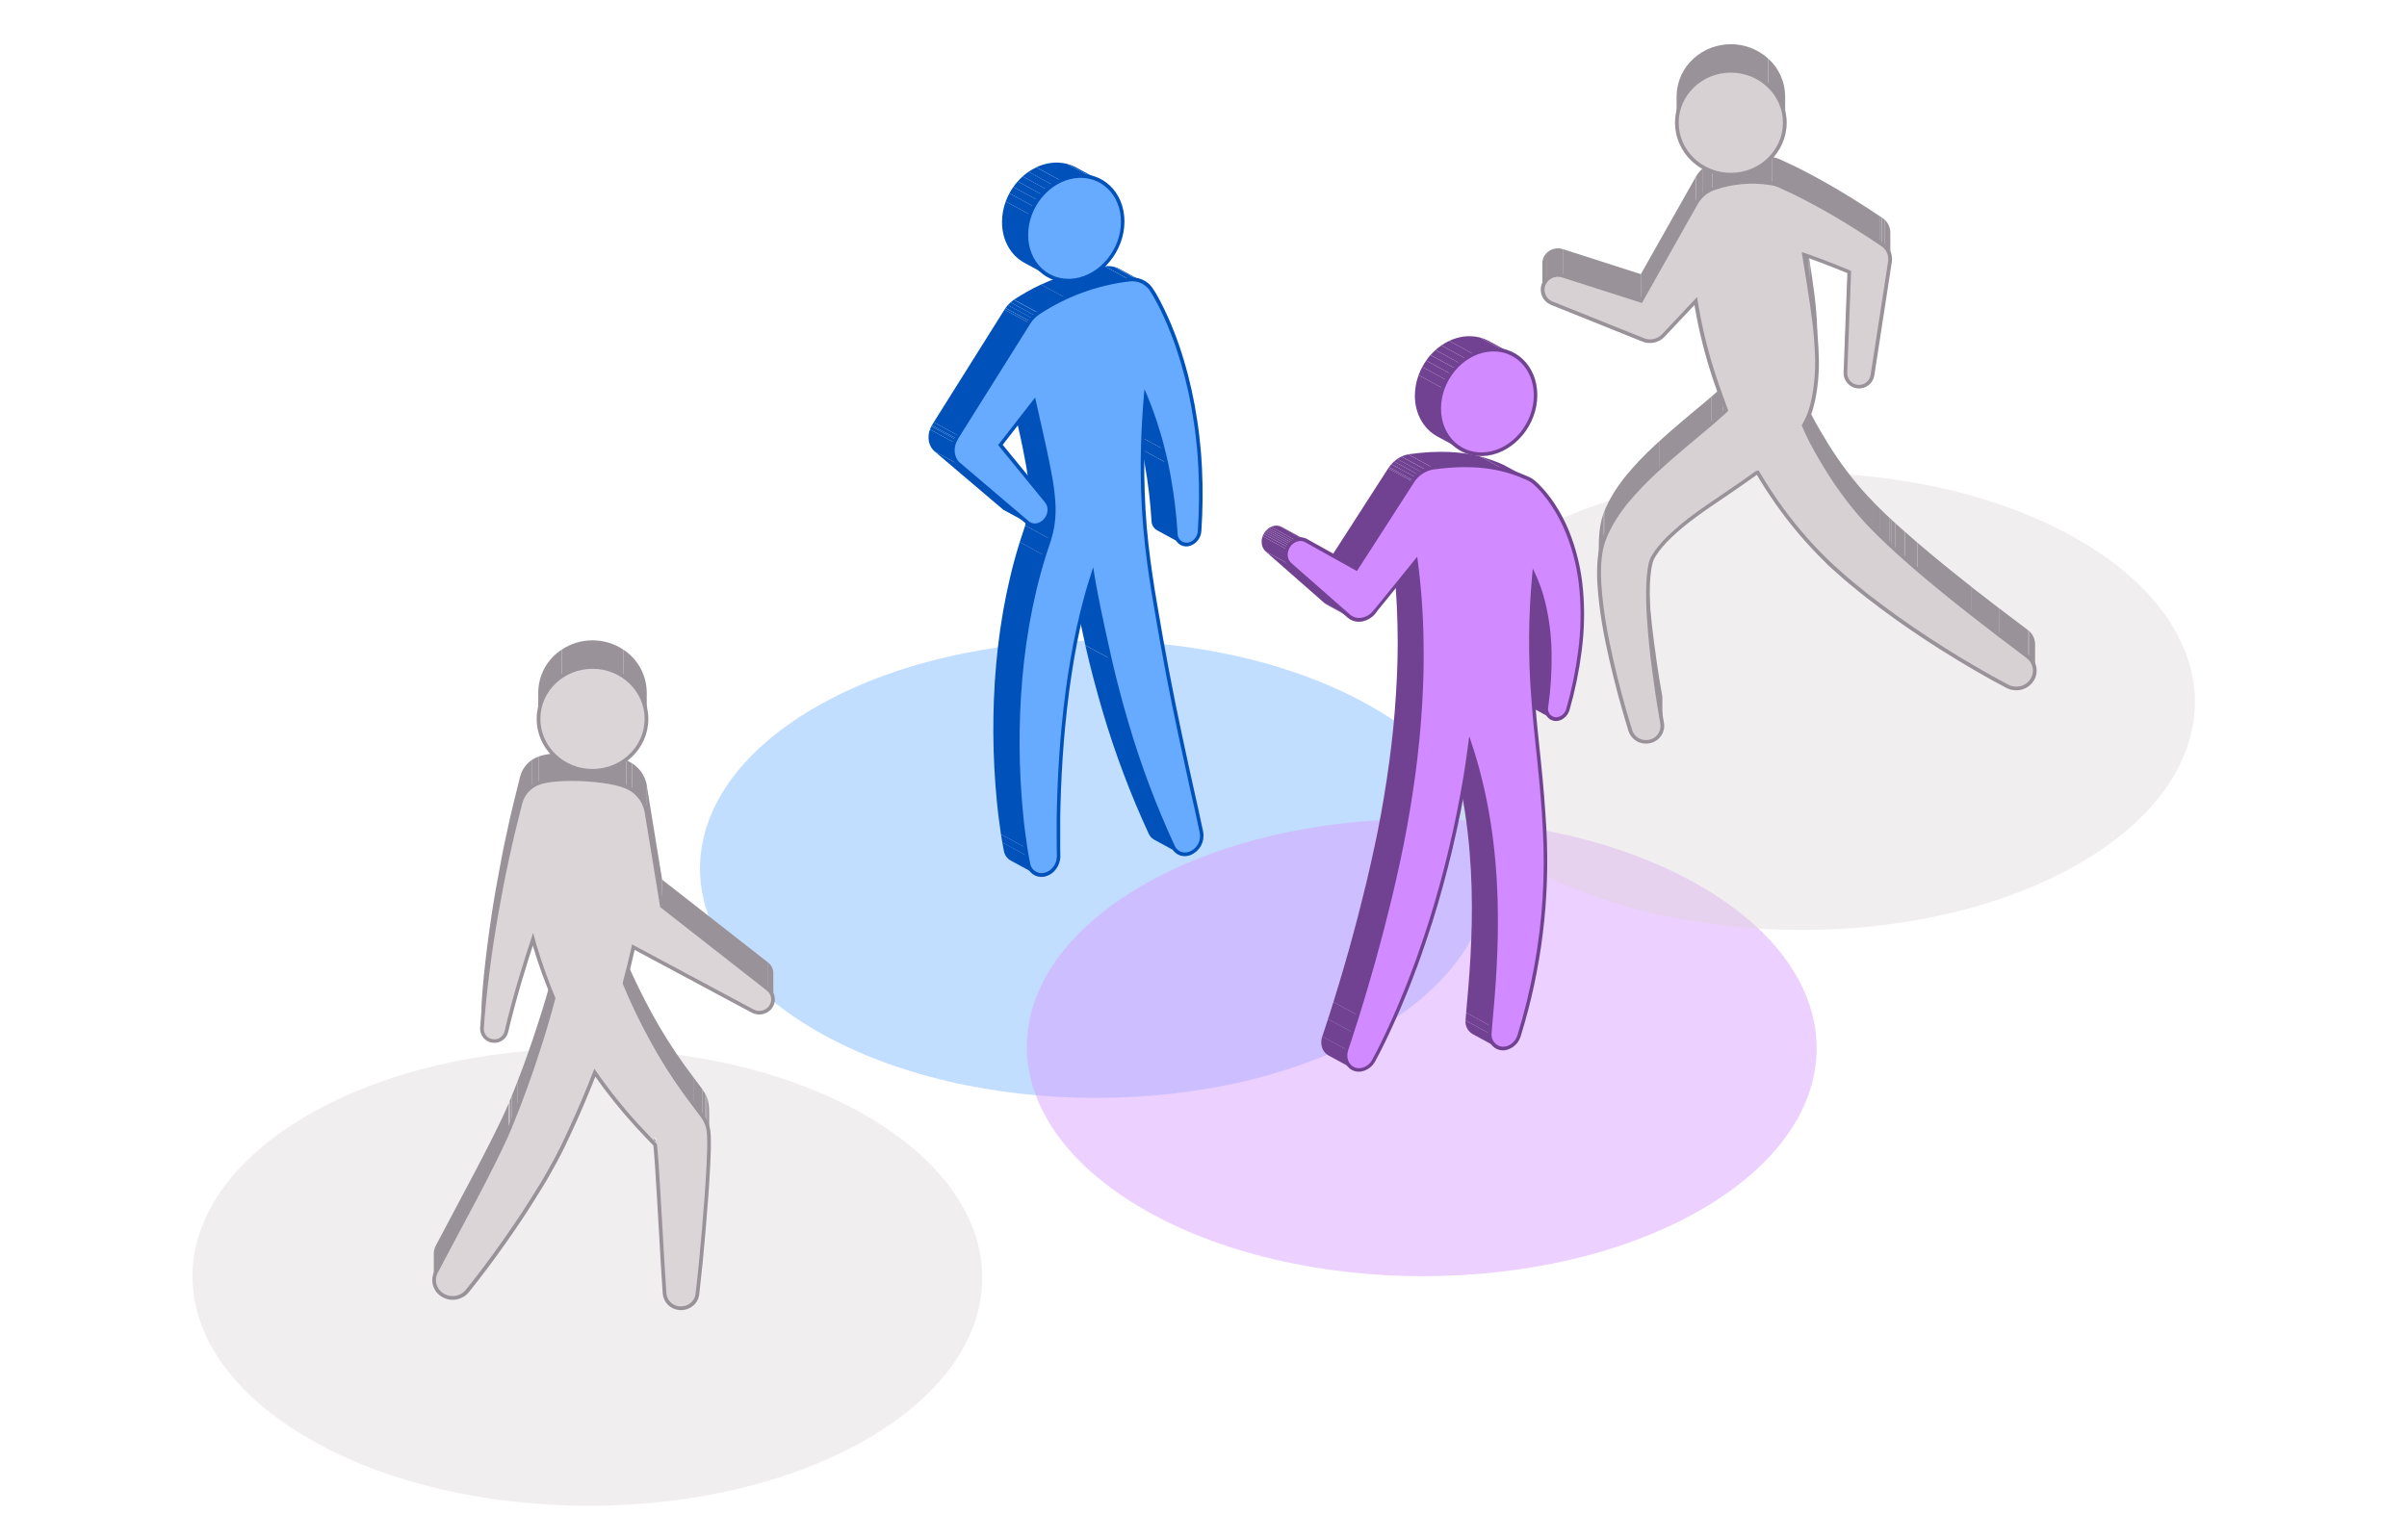 <?xml version="1.0" encoding="UTF-8"?>
<svg width="375px" height="240px" viewBox="0 0 375 240" version="1.1" xmlns="http://www.w3.org/2000/svg" xmlns:xlink="http://www.w3.org/1999/xlink">
    <title>howitworks1</title>
    <g id="howitworks1" stroke="none" stroke-width="1" fill="none" fill-rule="evenodd">
        <g id="howitworks1" transform="translate(12, 0)">
            <path d="M201.951,110.284 C177.849,96.361 138.898,96.361 114.938,110.284 C90.978,124.207 91.13,146.765 115.233,160.671 C139.336,174.577 178.28,174.593 202.223,160.671 C226.167,146.748 226.054,124.207 201.951,110.284" id="Path" fill="#66ABFF" fill-rule="nonzero" opacity="0.4"></path>
            <path d="M252.872,138.06 C228.769,124.137 189.815,124.137 165.859,138.06 C141.902,151.982 142.051,174.524 166.154,188.446 C190.256,202.369 229.197,202.369 253.144,188.446 C277.091,174.524 276.975,151.982 252.872,138.06" id="Path" fill="#DAA2FF" fill-rule="nonzero" opacity="0.5" style="mix-blend-mode: multiply;"></path>
            <path d="M122.877,173.838 C98.775,159.915 59.821,159.915 35.864,173.838 C11.907,187.76 12.056,210.302 36.159,224.224 C60.262,238.147 99.202,238.147 123.149,224.224 C147.096,210.302 146.98,187.76 122.877,173.838" id="Path" fill="#DCD5D8" fill-rule="nonzero" opacity="0.4" style="mix-blend-mode: multiply;"></path>
            <path d="M311.798,84.113 C287.695,70.19 248.741,70.19 224.785,84.113 C200.828,98.035 200.977,120.593 225.08,134.499 C249.182,148.406 288.123,148.422 312.07,134.499 C336.017,120.577 335.901,98.035 311.798,84.113" id="Path" fill="#DCD5D8" fill-rule="nonzero" opacity="0.4" style="mix-blend-mode: multiply;"></path>
            <g id="walker" transform="translate(55.359, 99.779)" fill-rule="nonzero">
                <g id="Group">
                    <g id="depth" fill="#999298">
                        <path d="M43.064,76.575 L43.064,72.444 C43.097,72.736 43.107,72.875 43.117,73.014 C43.117,73.319 43.137,73.575 43.137,73.81 L43.137,77.92 C43.137,77.685 43.137,77.43 43.117,77.125 C43.117,76.986 43.097,76.85 43.064,76.558" id="Path"></path>
                        <path d="M0.225,99.719 L0.225,95.606 C0.227,95.167 0.333,94.735 0.537,94.346 C1.598,92.32 2.685,90.282 3.736,88.316 C5.655,84.709 7.644,80.98 9.471,77.33 C10.309,75.65 10.929,74.347 11.476,73.137 C11.582,72.912 11.672,72.696 11.761,72.474 C11.811,72.348 11.864,72.222 11.917,72.096 L11.917,76.21 L11.761,76.585 C11.672,76.803 11.582,77.019 11.476,77.248 C10.929,78.471 10.309,79.764 9.471,81.444 C7.644,85.091 5.655,88.82 3.736,92.427 C2.685,94.396 1.598,96.431 0.537,98.46 C0.333,98.848 0.226,99.28 0.225,99.719" id="Path"></path>
                        <path d="M42.898,75.723 L42.898,71.602 C42.98,71.875 43.035,72.155 43.064,72.438 L43.064,76.575 C43.036,76.291 42.98,76.012 42.898,75.739" id="Path"></path>
                        <path d="M42.786,75.388 L42.786,71.271 C42.825,71.383 42.865,71.496 42.898,71.602 L42.898,75.716 C42.865,75.603 42.825,75.491 42.786,75.385" id="Path"></path>
                        <path d="M12.046,75.912 L12.046,71.801 C12.149,71.562 12.249,71.32 12.355,71.059 L12.355,75.169 C12.249,75.431 12.149,75.673 12.046,75.915" id="Path"></path>
                        <polygon id="Path" points="42.666 75.106 42.666 70.992 42.786 71.274 42.786 75.388"></polygon>
                        <path d="M42.504,74.788 L42.504,70.674 C42.56,70.78 42.617,70.886 42.666,71.006 L42.666,75.119 C42.617,75.013 42.56,74.907 42.504,74.788" id="Path"></path>
                        <polygon id="Path" points="42.053 74.069 42.053 69.955 42.504 70.674 42.504 74.788"></polygon>
                        <polygon id="Path" points="12.355 75.169 12.355 71.059 13.227 68.861 13.227 72.971"></polygon>
                        <polygon id="Path" points="40.657 72.192 40.657 68.082 42.053 69.955 42.053 74.069"></polygon>
                        <path d="M13.227,72.971 L13.227,68.861 C14.334,66.01 15.391,63.023 16.376,59.983 C17.291,57.192 18.123,54.378 18.845,51.617 L18.845,55.727 C18.123,58.488 17.291,61.306 16.376,64.097 C15.381,67.137 14.334,70.12 13.227,72.971" id="Path"></path>
                        <path d="M52.313,54.341 L52.313,50.231 C52.82,50.622 53.117,51.225 53.118,51.865 L53.118,55.976 C53.117,55.336 52.82,54.732 52.313,54.341" id="Path"></path>
                        <path d="M29.964,53.493 L29.964,49.392 C31.236,52.396 32.615,55.24 34.173,58.094 C35.685,60.874 37.368,63.558 39.212,66.129 C39.64,66.729 40.114,67.369 40.657,68.088 L40.657,72.202 C40.114,71.483 39.64,70.84 39.212,70.24 C37.367,67.669 35.684,64.985 34.173,62.204 C32.622,59.35 31.236,56.509 29.964,53.503" id="Path"></path>
                        <polygon id="Path" points="35.798 41.42 35.798 37.309 52.313 50.231 52.313 54.341"></polygon>
                        <polygon id="Path" points="33.404 26.735 33.404 22.624 35.798 37.309 35.798 41.42"></polygon>
                        <g id="Group" transform="translate(30.166, 18.564)">
                            <path d="M0.053,4.25 L0.053,0.139 C0.376,0.277 0.685,0.443 0.978,0.636 L0.978,4.75 C0.686,4.555 0.376,4.387 0.053,4.25" id="Path"></path>
                            <path d="M0.994,4.75 L0.994,0.636 C2.191,1.415 3.01,2.655 3.255,4.061 L3.255,8.171 C3.01,6.766 2.191,5.527 0.994,4.75" id="Path"></path>
                        </g>
                        <g id="Group" transform="translate(7.624, 17.901)">
                            <path d="M0.06,42.723 L0.06,38.612 C0.06,38.569 0.06,38.529 0.06,38.486 C0.235,35.814 0.51,33.08 0.948,29.619 C1.349,26.506 1.783,23.629 2.274,20.828 C2.894,17.32 3.418,14.622 3.978,12.073 C4.641,8.95 5.397,5.917 6.05,3.361 C6.326,2.273 6.999,1.327 7.936,0.709 L7.936,4.823 C6.997,5.44 6.324,6.386 6.05,7.475 C5.387,10.028 4.641,13.064 3.978,16.187 C3.418,18.733 2.894,21.431 2.274,24.938 C1.79,27.739 1.356,30.617 0.948,33.733 C0.51,37.19 0.235,39.925 0.06,42.6 C0.06,42.64 0.06,42.683 0.06,42.723" id="Path"></path>
                            <path d="M7.933,4.833 L7.933,0.719 C8.244,0.514 8.578,0.345 8.927,0.215 L8.927,4.326 C8.578,4.457 8.244,4.627 7.933,4.833" id="Path"></path>
                        </g>
                        <path d="M16.545,22.227 L16.545,18.116 C17.811,17.682 19.667,17.506 21.686,17.506 C24.855,17.506 28.429,17.94 30.219,18.703 L30.219,22.813 C28.429,22.051 24.855,21.62 21.686,21.62 C19.667,21.62 17.811,21.796 16.545,22.227" id="Path"></path>
                        <g id="Group" transform="translate(16.243, 0)">
                            <path d="M0.255,12.265 L0.255,8.141 C0.271,5.444 1.641,2.934 3.902,1.462 L3.902,5.572 C1.641,7.046 0.271,9.557 0.255,12.255" id="Path"></path>
                            <path d="M3.905,5.572 L3.905,1.462 C6.819,-0.468 10.604,-0.468 13.518,1.462 L13.518,5.572 C10.603,3.647 6.82,3.647 3.905,5.572" id="Path"></path>
                            <path d="M13.512,5.572 L13.512,1.462 C15.771,2.935 17.141,5.444 17.158,8.141 L17.158,12.265 C17.141,9.567 15.771,7.057 13.512,5.582" id="Path"></path>
                        </g>
                    </g>
                    <g id="outline" transform="translate(0, 3.978)" fill="#999298" stroke="#999298" stroke-width="0.5">
                        <path d="M52.313,50.364 C52.76,50.706 53.047,51.216 53.106,51.776 C53.166,52.336 52.993,52.895 52.628,53.324 C51.94,54.119 50.792,54.33 49.866,53.831 L31.349,43.909 C30.938,45.766 30.491,47.556 29.964,49.515 C31.236,52.522 32.615,55.362 34.173,58.217 C35.684,60.997 37.367,63.681 39.212,66.252 C39.64,66.852 40.114,67.495 40.657,68.214 L42.053,70.091 L42.504,70.81 C42.56,70.916 42.617,71.022 42.666,71.141 L42.786,71.423 C42.825,71.533 42.865,71.645 42.898,71.755 C42.98,72.027 43.036,72.307 43.064,72.59 C43.097,72.882 43.107,73.018 43.117,73.157 C43.117,73.462 43.137,73.717 43.137,73.952 C43.137,74.427 43.137,74.871 43.137,75.312 C43.11,76.246 43.074,77.138 43.038,77.887 C42.882,80.92 42.656,84.116 42.322,87.945 C42.05,91.26 41.715,94.608 41.327,97.943 C41.252,98.609 40.906,99.215 40.369,99.617 C39.906,99.977 39.335,100.172 38.748,100.17 C38.652,100.17 38.555,100.163 38.46,100.15 C37.223,100.049 36.241,99.067 36.139,97.83 C35.92,94.585 35.718,91.233 35.536,87.855 L35.244,82.883 C35.165,81.438 35.069,79.87 34.943,77.95 C34.896,77.287 34.836,76.402 34.76,75.537 C34.734,75.232 34.704,74.934 34.674,74.652 L33.739,73.681 C33.076,72.981 32.473,72.355 31.929,71.755 C29.547,69.157 27.342,66.403 25.329,63.51 C24.219,66.361 23.009,69.235 21.6,72.288 L20.552,74.526 C20.423,74.804 20.274,75.099 20.125,75.394 L19.979,75.686 L19.773,76.091 C19.648,76.346 19.518,76.601 19.382,76.846 L19.051,77.45 C18.759,77.99 18.454,78.55 18.146,79.077 L17.519,80.171 C17.373,80.42 17.224,80.665 17.072,80.91 L16.87,81.242 C16.024,82.624 15.152,84 14.218,85.449 C13.339,86.775 12.394,88.173 11.43,89.546 C9.282,92.589 7.399,95.105 5.49,97.469 C4.471,98.702 2.665,98.923 1.379,97.972 C0.27,97.177 -0.089,95.688 0.537,94.475 C1.598,92.446 2.685,90.411 3.736,88.442 C5.655,84.835 7.644,81.106 9.471,77.46 C10.309,75.779 10.929,74.476 11.476,73.263 C11.582,73.041 11.672,72.825 11.761,72.6 L11.917,72.225 L12.046,71.924 C12.149,71.682 12.249,71.44 12.355,71.178 L13.227,68.98 C14.334,66.129 15.391,63.146 16.376,60.106 C17.291,57.315 18.123,54.497 18.845,51.736 C17.764,49.22 16.826,46.645 16.038,44.022 C15.918,43.624 15.802,43.21 15.676,42.743 C15.043,44.649 14.42,46.634 13.813,48.656 C13.445,49.88 13.071,51.206 12.63,52.827 C12.189,54.448 11.854,55.79 11.576,56.993 C11.466,57.505 11.151,57.948 10.704,58.22 C10.388,58.414 10.024,58.516 9.653,58.515 C9.124,58.516 8.618,58.304 8.248,57.926 C7.878,57.549 7.676,57.038 7.687,56.509 C7.863,53.834 8.138,51.099 8.576,47.642 C8.977,44.526 9.411,41.649 9.902,38.848 C10.522,35.34 11.045,32.642 11.606,30.096 C12.269,26.973 13.024,23.937 13.677,21.385 C14.059,19.926 15.134,18.748 16.551,18.235 C17.818,17.804 19.674,17.629 21.693,17.629 C24.862,17.629 28.435,18.06 30.225,18.822 C31.889,19.497 33.092,20.977 33.411,22.744 L35.801,37.459 L52.313,50.364 Z M52.372,53.125 C52.682,52.761 52.828,52.286 52.777,51.811 C52.726,51.336 52.483,50.903 52.104,50.612 L35.49,37.614 L33.076,22.81 C32.784,21.15 31.656,19.759 30.093,19.13 C28.22,18.365 24.769,17.954 21.709,17.954 C19.777,17.954 18,18.116 16.89,18.467 C15.474,18.905 14.382,20.039 13.999,21.471 C13.336,24.023 12.59,27.053 11.93,30.172 C11.37,32.715 10.846,35.41 10.23,38.914 C9.746,41.712 9.312,44.582 8.904,47.692 C8.466,51.146 8.194,53.874 8.019,56.543 C7.984,57.327 8.526,58.019 9.295,58.173 C9.413,58.2 9.533,58.213 9.653,58.213 C9.962,58.214 10.265,58.128 10.528,57.965 C10.892,57.744 11.151,57.385 11.244,56.97 C11.529,55.72 11.867,54.391 12.305,52.75 C12.743,51.109 13.127,49.797 13.498,48.57 C14.161,46.359 14.841,44.191 15.53,42.126 L15.706,41.606 L15.852,42.136 C16.034,42.822 16.183,43.396 16.359,43.936 C17.148,46.566 18.087,49.148 19.173,51.67 C18.451,54.554 17.615,57.388 16.691,60.206 C15.696,63.249 14.642,66.239 13.535,69.096 L12.663,71.294 C12.557,71.562 12.454,71.804 12.355,72.046 L12.225,72.348 L12.066,72.719 C11.977,72.941 11.887,73.164 11.781,73.382 C11.231,74.606 10.608,75.902 9.769,77.586 C7.939,81.232 5.95,84.968 4.031,88.578 C2.98,90.547 1.896,92.579 0.849,94.585 C0.278,95.659 0.583,96.989 1.565,97.707 C2.024,98.047 2.581,98.23 3.152,98.228 C3.95,98.234 4.707,97.878 5.211,97.26 C7.114,94.903 8.997,92.387 11.141,89.35 C12.099,87.985 13.048,86.579 13.923,85.266 C14.871,83.818 15.739,82.445 16.575,81.07 L16.78,80.738 C16.929,80.496 17.078,80.251 17.221,80.006 L17.848,78.912 C18.156,78.388 18.461,77.831 18.749,77.291 L19.081,76.687 C19.217,76.445 19.343,76.193 19.469,75.938 C19.538,75.802 19.608,75.67 19.674,75.534 L19.82,75.249 C19.969,74.954 20.118,74.659 20.244,74.387 L21.295,72.136 C22.74,68.987 23.993,66.027 25.13,63.086 L25.246,62.791 L25.488,63.152 C27.525,66.092 29.76,68.89 32.178,71.526 C32.722,72.119 33.312,72.746 33.985,73.442 L34.979,74.493 C35.022,74.848 35.052,75.156 35.082,75.487 C35.158,76.356 35.218,77.238 35.264,77.907 C35.39,79.833 35.486,81.401 35.562,82.846 L35.857,87.819 C36.04,91.2 36.242,94.551 36.457,97.787 C36.547,98.864 37.399,99.721 38.476,99.815 C38.559,99.82 38.642,99.82 38.725,99.815 C39.238,99.817 39.737,99.647 40.144,99.335 C40.609,98.982 40.91,98.456 40.979,97.876 C41.36,94.545 41.692,91.183 41.973,87.888 C42.305,84.063 42.537,80.867 42.69,77.841 C42.726,77.092 42.762,76.2 42.789,75.272 C42.789,74.834 42.806,74.393 42.789,73.923 C42.789,73.691 42.789,73.439 42.769,73.17 C42.769,73.008 42.752,72.875 42.733,72.699 C42.705,72.397 42.649,72.099 42.564,71.808 C42.534,71.708 42.497,71.602 42.457,71.496 L42.348,71.234 C42.302,71.135 42.249,71.035 42.196,70.936 L41.944,70.515 L41.612,70.048 L40.362,68.39 C39.815,67.667 39.341,67.024 38.914,66.424 C37.061,63.841 35.37,61.145 33.852,58.352 C32.297,55.495 30.908,52.641 29.731,49.873 C30.136,47.513 30.583,45.703 30.975,43.939 L31.087,43.409 L49.999,53.543 C50.785,53.966 51.76,53.789 52.346,53.115" id="Shape"></path>
                        <path d="M24.951,16.402 C20.291,16.402 16.498,12.756 16.498,8.277 C16.498,3.799 20.291,0.152 24.951,0.152 C29.612,0.152 33.401,3.799 33.401,8.277 C33.401,12.756 29.609,16.402 24.951,16.402 Z M24.951,0.471 C20.473,0.471 16.83,3.971 16.83,8.277 C16.83,12.583 20.476,16.081 24.951,16.081 C29.427,16.081 33.07,12.597 33.07,8.287 C33.07,3.978 29.423,0.481 24.951,0.481" id="Shape"></path>
                    </g>
                    <g id="fill" transform="translate(0.331, 4.309)" fill="#DCD5D8">
                        <path d="M51.772,50.281 C52.151,50.571 52.395,51.004 52.446,51.479 C52.496,51.954 52.35,52.429 52.041,52.793 C51.455,53.467 50.48,53.645 49.694,53.221 L30.782,43.094 L30.67,43.624 C30.278,45.388 29.831,47.198 29.297,49.16 C30.552,52.194 31.97,55.158 33.547,58.038 C35.065,60.83 36.756,63.526 38.609,66.109 C39.036,66.709 39.51,67.352 40.057,68.075 L41.307,69.733 L41.639,70.2 L41.891,70.621 C41.944,70.72 41.997,70.82 42.043,70.919 L42.152,71.181 C42.192,71.287 42.229,71.393 42.259,71.493 C42.336,71.748 42.388,72.01 42.414,72.275 C42.448,72.56 42.454,72.693 42.464,72.855 C42.464,73.124 42.484,73.376 42.484,73.608 C42.484,74.078 42.484,74.519 42.484,74.957 C42.457,75.885 42.421,76.777 42.385,77.526 C42.232,80.552 42.003,83.748 41.669,87.573 C41.397,90.869 41.065,94.23 40.674,97.561 C40.605,98.141 40.304,98.667 39.839,99.02 C39.432,99.333 38.933,99.502 38.42,99.501 C38.337,99.506 38.254,99.506 38.171,99.501 C37.082,99.414 36.217,98.548 36.133,97.459 C35.917,94.223 35.715,90.872 35.533,87.491 L35.238,82.518 C35.161,81.073 35.065,79.505 34.939,77.579 C34.893,76.916 34.833,76.028 34.757,75.159 C34.727,74.828 34.697,74.519 34.661,74.218 L33.65,73.114 C32.987,72.418 32.387,71.788 31.843,71.198 C29.425,68.561 27.19,65.763 25.154,62.821 L24.912,62.463 L24.796,62.758 C23.659,65.698 22.406,68.659 20.96,71.808 L19.909,74.059 C19.783,74.33 19.634,74.625 19.485,74.92 L19.339,75.206 C19.273,75.341 19.203,75.474 19.134,75.61 C19.008,75.865 18.882,76.117 18.746,76.359 L18.414,76.962 C18.126,77.503 17.821,78.06 17.513,78.583 L16.886,79.677 C16.744,79.923 16.594,80.168 16.445,80.41 L16.24,80.741 C15.398,82.117 14.529,83.49 13.588,84.938 C12.713,86.264 11.765,87.656 10.807,89.022 C8.662,92.059 6.779,94.575 4.876,96.931 C4.372,97.55 3.615,97.906 2.818,97.899 C2.246,97.902 1.689,97.719 1.23,97.379 C0.248,96.661 -0.057,95.33 0.514,94.256 C1.561,92.267 2.645,90.219 3.696,88.25 C5.635,84.653 7.624,80.924 9.438,77.271 C10.276,75.587 10.899,74.287 11.45,73.067 C11.556,72.842 11.645,72.62 11.735,72.404 L11.894,72.033 L12.023,71.731 C12.123,71.49 12.225,71.248 12.331,70.979 L13.203,68.781 C14.31,65.924 15.375,62.934 16.359,59.891 C17.284,57.073 18.119,54.255 18.852,51.451 C17.773,48.893 16.83,46.279 16.028,43.621 C15.865,43.081 15.696,42.507 15.52,41.821 L15.375,41.291 L15.199,41.811 C14.509,43.876 13.823,46.044 13.167,48.255 C12.796,49.482 12.418,50.811 11.973,52.435 C11.529,54.06 11.198,55.419 10.923,56.612 C10.832,57.04 10.57,57.412 10.197,57.64 C9.934,57.803 9.631,57.889 9.322,57.888 C9.201,57.888 9.081,57.875 8.964,57.849 C8.194,57.694 7.652,57.002 7.687,56.218 C7.863,53.549 8.135,50.821 8.572,47.367 C8.973,44.257 9.408,41.4 9.898,38.589 C10.515,35.085 11.039,32.39 11.599,29.848 C12.262,26.728 13.014,23.698 13.667,21.146 C14.032,19.737 15.091,18.612 16.475,18.162 C17.669,17.778 19.459,17.615 21.378,17.615 C24.438,17.615 27.888,18.027 29.665,18.752 C31.27,19.37 32.437,20.78 32.745,22.472 L35.158,37.276 L51.772,50.281 Z M34.266,73.29 C34.173,73.362 34.197,73.455 34.266,73.76 L34.266,73.76 L34.598,73.674 L34.568,73.492 C34.562,73.451 34.554,73.411 34.541,73.372 L34.541,73.293 L34.352,73.213 L34.273,73.28" id="Shape"></path>
                        <ellipse id="Oval" cx="24.62" cy="7.946" rx="8.122" ry="7.807"></ellipse>
                    </g>
                </g>
            </g>
            <g id="friend" transform="translate(184.309, 52.376)" fill-rule="nonzero">
                <g id="depth-2" fill="#724292">
                    <path d="M36.888,110.828 L33.113,108.772 C32.369,108.335 31.94,107.511 32.009,106.651 L35.785,108.706 C35.716,109.566 36.145,110.39 36.888,110.828" id="Path"></path>
                    <polygon id="Path" points="35.785 108.706 32.009 106.651 32.115 105.438 35.891 107.493"></polygon>
                    <path d="M14.46,114.176 L10.684,112.12 C9.69,111.61 9.292,110.364 9.69,109.137 L13.465,111.192 C13.064,112.406 13.465,113.655 14.46,114.176" id="Path"></path>
                    <polygon id="Path" points="13.472 111.202 9.696 109.147 10.591 106.432 14.37 108.487"></polygon>
                    <polygon id="Path" points="14.37 108.487 10.591 106.432 11.43 103.787 15.209 105.842"></polygon>
                    <path d="M35.891,107.493 L32.112,105.438 C33.02,95.324 34.525,78.474 28.949,61.644 L32.725,63.699 C38.304,80.529 36.796,97.379 35.891,107.493" id="Path"></path>
                    <path d="M45.391,59.556 L41.615,57.501 C41.016,57.142 40.706,56.446 40.84,55.76 C41.234,52.977 41.408,50.167 41.36,47.357 C41.323,44.716 40.989,42.087 40.366,39.52 C40.009,38.069 39.521,36.653 38.907,35.291 L42.686,37.346 C43.3,38.708 43.788,40.124 44.141,41.576 C44.767,44.142 45.1,46.771 45.136,49.412 C45.184,52.223 45.009,55.033 44.612,57.815 C44.478,58.501 44.788,59.197 45.388,59.556" id="Path"></path>
                    <polyline id="Path" points="41.844 22.183 38.069 20.128 38.261 20.228 42.04 22.283 41.844 22.183"></polyline>
                    <path d="M15.209,105.842 L11.43,103.787 C11.983,102 12.524,100.253 13.031,98.483 C13.657,96.341 14.118,94.697 14.526,93.152 C15.02,91.362 15.487,89.566 15.912,87.812 C16.15,86.891 16.372,85.962 16.575,85.14 C16.8,84.222 17.009,83.314 17.194,82.469 C17.665,80.387 18.03,78.686 18.345,77.115 C19.008,73.757 19.604,70.253 20.128,66.401 C20.367,64.631 20.579,62.831 20.758,61.061 C20.917,59.453 21.056,57.709 21.182,55.737 C21.295,53.924 21.375,52.144 21.418,50.45 C21.461,48.756 21.451,46.982 21.418,45.199 C21.341,41.134 21.034,37.076 20.496,33.046 L24.275,35.102 C24.811,39.13 25.118,43.185 25.193,47.248 C25.223,49.031 25.223,50.798 25.193,52.495 C25.164,54.192 25.074,55.972 24.961,57.799 C24.832,59.771 24.696,61.515 24.534,63.123 C24.358,64.893 24.146,66.693 23.907,68.463 C23.38,72.315 22.797,75.819 22.12,79.177 C21.809,80.748 21.457,82.449 20.973,84.53 C20.785,85.376 20.579,86.284 20.35,87.202 C20.155,88.024 19.933,88.952 19.687,89.874 C19.263,91.628 18.792,93.424 18.298,95.214 C17.894,96.759 17.43,98.403 16.807,100.545 C16.296,102.322 15.759,104.069 15.206,105.849" id="Path"></path>
                    <g id="Group" transform="translate(22.873, 17.901)">
                        <path d="M3.978,2.579 L0.199,0.524 C5.151,-0.176 8.669,0.152 11.39,0.855 L15.169,2.91 C12.444,2.204 8.93,1.876 3.978,2.579" id="Path"></path>
                        <path d="M15.176,2.914 L11.397,0.859 C12.646,1.188 13.866,1.621 15.043,2.155 L18.822,4.21 C17.645,3.677 16.425,3.244 15.176,2.914" id="Path"></path>
                    </g>
                    <path d="M14.231,43.959 L10.455,41.904 C10.3,41.817 10.155,41.715 10.021,41.599 L13.797,43.654 C13.931,43.771 14.076,43.873 14.231,43.959" id="Path"></path>
                    <g id="Group" transform="translate(19.89, 18.232)">
                        <path d="M3.849,4.439 L0.073,2.383 C0.113,2.32 0.152,2.257 0.196,2.198 L3.975,4.253 C3.931,4.313 3.888,4.376 3.849,4.439" id="Path"></path>
                        <path d="M3.978,4.253 L0.199,2.198 C0.313,2.034 0.437,1.877 0.57,1.727 L4.349,3.782 C4.216,3.931 4.092,4.088 3.978,4.253" id="Path"></path>
                        <path d="M4.346,3.782 L0.567,1.727 C0.699,1.578 0.839,1.439 0.981,1.306 L4.76,3.361 C4.614,3.493 4.476,3.634 4.346,3.782" id="Path"></path>
                        <path d="M4.76,3.361 L0.981,1.306 C1.137,1.166 1.302,1.036 1.475,0.918 L5.254,2.973 C5.08,3.09 4.915,3.22 4.76,3.361" id="Path"></path>
                        <path d="M5.254,2.983 L1.475,0.928 C1.685,0.782 1.907,0.653 2.138,0.544 L5.914,2.599 C5.682,2.707 5.46,2.836 5.251,2.983" id="Path"></path>
                        <path d="M5.914,2.589 L2.138,0.534 C2.473,0.379 2.826,0.268 3.189,0.202 L6.968,2.257 C6.604,2.323 6.25,2.435 5.914,2.589" id="Path"></path>
                    </g>
                    <polygon id="Path" points="15.036 36.192 11.257 34.137 19.962 20.615 23.738 22.671"></polygon>
                    <polygon id="Path" points="13.797 43.654 10.021 41.599 0.885 33.577 4.664 35.632"></polygon>
                    <g id="Group" transform="translate(0, 29.503)">
                        <path d="M4.664,6.129 L0.885,4.074 C0.48,3.698 0.249,3.171 0.249,2.619 C0.239,2.299 0.292,1.98 0.404,1.681 L4.18,3.736 C4.071,4.036 4.018,4.354 4.024,4.674 C4.026,5.227 4.258,5.754 4.664,6.129" id="Path"></path>
                        <path d="M4.18,3.736 L0.404,1.681 C0.447,1.567 0.498,1.456 0.557,1.349 L4.336,3.404 C4.276,3.511 4.224,3.622 4.18,3.736" id="Path"></path>
                        <path d="M4.336,3.398 L0.557,1.343 C0.607,1.25 0.663,1.16 0.723,1.071 L4.502,3.126 C4.441,3.213 4.386,3.304 4.336,3.398" id="Path"></path>
                        <path d="M4.502,3.126 L0.723,1.071 L0.809,0.958 C0.842,0.915 0.875,0.872 0.912,0.832 L4.691,2.887 C4.654,2.927 4.621,2.97 4.585,3.013 C4.548,3.056 4.528,3.09 4.502,3.126" id="Path"></path>
                        <path d="M4.691,2.887 L0.912,0.832 C0.976,0.758 1.046,0.688 1.12,0.623 L4.899,2.678 C4.825,2.743 4.755,2.813 4.691,2.887" id="Path"></path>
                        <path d="M4.899,2.678 L1.12,0.623 C1.197,0.552 1.279,0.487 1.366,0.428 L5.145,2.483 C5.057,2.54 4.975,2.606 4.899,2.678" id="Path"></path>
                        <path d="M5.145,2.483 L1.366,0.428 C1.47,0.354 1.581,0.289 1.697,0.235 L5.476,2.291 C5.36,2.344 5.249,2.408 5.145,2.483" id="Path"></path>
                        <path d="M5.476,2.291 L1.697,0.235 C1.887,0.145 2.089,0.084 2.297,0.053 C2.534,0.02 2.775,0.033 3.007,0.093 L6.786,2.148 C6.554,2.088 6.313,2.075 6.076,2.108 C5.868,2.139 5.666,2.2 5.476,2.291" id="Path"></path>
                        <path d="M6.786,2.148 L3.007,0.093 C3.121,0.12 3.233,0.16 3.338,0.212 L7.114,2.267 C7.009,2.214 6.897,2.174 6.782,2.148" id="Path"></path>
                        <polyline id="Path" points="7.107 2.267 3.331 0.212 3.391 0.245 7.17 2.301 7.107 2.267"></polyline>
                    </g>
                    <g id="Group" transform="translate(23.867, 0)">
                        <path d="M7.528,17.695 L3.752,15.64 C1.648,14.493 0.252,12.152 0.255,9.265 C0.261,8.177 0.458,7.097 0.835,6.076 L4.611,8.131 C4.234,9.153 4.039,10.232 4.034,11.32 C4.034,14.208 5.427,16.548 7.528,17.695" id="Path"></path>
                        <path d="M4.611,8.131 L0.835,6.076 C0.994,5.641 1.185,5.218 1.406,4.81 L5.185,6.865 C4.963,7.273 4.771,7.696 4.611,8.131" id="Path"></path>
                        <path d="M5.185,6.865 L1.406,4.81 C1.591,4.467 1.795,4.135 2.019,3.815 L5.798,5.871 C5.573,6.189 5.369,6.522 5.185,6.865" id="Path"></path>
                        <path d="M5.798,5.867 L2.019,3.812 C2.224,3.513 2.445,3.225 2.682,2.95 L6.461,5.006 C6.223,5.28 6.002,5.568 5.798,5.867" id="Path"></path>
                        <path d="M6.477,5.006 L2.698,2.95 C2.94,2.677 3.196,2.418 3.467,2.175 L7.246,4.23 C6.975,4.472 6.718,4.732 6.477,5.006" id="Path"></path>
                        <path d="M7.246,4.23 L3.467,2.175 C3.755,1.914 4.06,1.673 4.379,1.452 L8.158,3.507 C7.838,3.727 7.534,3.969 7.246,4.23" id="Path"></path>
                        <path d="M8.158,3.507 L4.379,1.452 C4.767,1.184 5.176,0.948 5.602,0.746 L9.378,2.801 C8.953,3.003 8.545,3.239 8.158,3.507" id="Path"></path>
                        <path d="M9.378,2.801 L5.602,0.746 C6.296,0.418 7.034,0.194 7.793,0.083 C8.658,-0.042 9.539,0.004 10.386,0.219 L14.165,2.274 C13.318,2.059 12.437,2.013 11.572,2.138 C10.812,2.25 10.073,2.473 9.378,2.801" id="Path"></path>
                        <path d="M14.165,2.277 L10.386,0.222 C10.796,0.327 11.195,0.473 11.576,0.66 L15.355,2.715 C14.974,2.529 14.575,2.382 14.165,2.277" id="Path"></path>
                        <polyline id="Path" points="15.355 2.715 11.576 0.66 11.804 0.779 15.583 2.834 15.355 2.715"></polyline>
                    </g>
                </g>
                <g id="outline-2" transform="translate(3.978, 1.989)" fill="#724292" stroke="#724292" stroke-width="0.5">
                    <path d="M46.097,37.654 C46.365,40.786 46.293,43.939 45.882,47.055 C45.488,50.144 44.861,53.198 44.006,56.191 C43.867,56.683 43.564,57.112 43.147,57.408 C42.912,57.579 42.639,57.693 42.351,57.739 C42.177,57.764 42,57.758 41.828,57.723 C41.009,57.56 40.502,56.765 40.638,55.833 C41.035,53.05 41.21,50.24 41.161,47.43 C41.126,44.789 40.792,42.16 40.167,39.593 C39.813,38.142 39.326,36.726 38.712,35.364 C38.42,38.655 38.264,41.725 38.248,44.725 C38.248,46.167 38.248,47.874 38.31,49.608 C38.36,51.073 38.45,52.628 38.596,54.494 C38.811,57.564 39.133,60.6 39.477,63.819 L39.544,64.439 C39.955,68.417 40.207,71.708 40.382,74.831 C40.978,85.711 39.631,96.611 36.404,107.019 C36.106,108.065 35.245,108.854 34.177,109.061 C33.92,109.098 33.658,109.087 33.404,109.028 C32.41,108.802 31.747,107.854 31.807,106.707 L31.913,105.494 C32.818,95.38 34.326,78.53 28.747,61.701 C28.528,63.381 28.276,65.075 28.008,66.743 C26.732,74.359 24.937,81.879 22.634,89.251 C22.038,91.11 21.414,92.96 20.781,94.757 C20.427,95.731 20.118,96.603 19.764,97.488 C19.459,98.304 19.101,99.259 18.709,100.2 C18.106,101.678 17.297,103.624 16.389,105.56 C16.014,106.389 15.607,107.254 15.136,108.212 C14.897,108.699 14.678,109.13 14.473,109.538 L13.767,110.864 C13.363,111.666 12.603,112.229 11.718,112.382 C11.29,112.446 10.853,112.374 10.469,112.177 C9.494,111.666 9.08,110.417 9.474,109.193 L10.372,106.478 L11.211,103.827 C11.765,102.04 12.302,100.293 12.812,98.523 C13.435,96.381 13.899,94.737 14.304,93.192 C14.798,91.402 15.269,89.606 15.693,87.852 C15.931,86.93 16.154,86.002 16.356,85.18 C16.585,84.262 16.79,83.354 16.979,82.508 C17.45,80.427 17.814,78.726 18.126,77.155 C18.789,73.797 19.386,70.293 19.913,66.441 C20.151,64.671 20.364,62.871 20.539,61.101 C20.702,59.493 20.838,57.749 20.967,55.777 C21.08,53.964 21.156,52.183 21.199,50.473 C21.242,48.762 21.232,47.009 21.199,45.225 C21.123,41.16 20.815,37.103 20.277,33.073 L14.175,40.585 L13.79,41.105 C13.289,41.717 12.582,42.124 11.801,42.252 C11.086,42.366 10.358,42.157 9.812,41.682 L0.68,33.66 C0.273,33.285 0.041,32.757 0.039,32.204 C0.03,31.604 0.228,31.018 0.6,30.547 C0.962,30.065 1.497,29.74 2.092,29.642 C2.474,29.585 2.865,29.656 3.202,29.844 L11.052,34.223 L19.754,20.702 C20.447,19.573 21.576,18.78 22.873,18.51 C30.361,17.45 34.561,18.743 37.71,20.141 C37.928,20.233 38.136,20.344 38.334,20.473 L38.516,20.606 L38.712,20.768 C38.811,20.848 38.897,20.927 38.98,21.007 C39.119,21.129 39.242,21.249 39.365,21.371 C39.766,21.779 40.028,22.081 40.293,22.382 C40.812,22.994 41.292,23.637 41.731,24.308 C42.598,25.63 43.334,27.032 43.929,28.495 C45.107,31.422 45.838,34.51 46.097,37.654 Z M45.59,47.072 C45.999,43.979 46.07,40.852 45.802,37.744 C45.551,34.626 44.829,31.565 43.661,28.664 C43.076,27.217 42.348,25.831 41.49,24.527 C41.058,23.862 40.584,23.225 40.071,22.621 C39.822,22.326 39.55,22.028 39.249,21.716 C39.036,21.51 38.917,21.385 38.781,21.269 L38.519,21.036 L38.33,20.881 L38.158,20.755 C37.975,20.633 37.781,20.53 37.578,20.446 C34.435,19.048 30.325,17.794 23.241,18.766 C21.902,18.946 20.713,19.713 19.996,20.857 L11.125,34.634 L3.046,30.129 C2.758,29.97 2.424,29.91 2.098,29.96 C1.588,30.044 1.13,30.32 0.819,30.733 C0.497,31.136 0.325,31.639 0.331,32.155 C0.332,32.627 0.531,33.078 0.878,33.398 L10.011,41.42 C10.498,41.843 11.147,42.03 11.785,41.93 C12.486,41.819 13.123,41.455 13.575,40.906 L13.976,40.439 L20.49,32.417 L20.533,32.725 C21.099,36.869 21.423,41.043 21.504,45.225 C21.53,47.015 21.53,48.786 21.504,50.49 C21.477,52.193 21.385,53.977 21.272,55.793 C21.143,57.782 21.003,59.516 20.844,61.127 C20.665,62.904 20.453,64.707 20.214,66.484 C19.687,70.343 19.101,73.853 18.424,77.218 C18.093,78.792 17.745,80.499 17.274,82.578 C17.088,83.427 16.88,84.338 16.654,85.26 C16.455,86.082 16.23,87.013 15.991,87.935 C15.564,89.688 15.093,91.492 14.599,93.282 C14.194,94.827 13.73,96.474 13.104,98.615 C12.597,100.396 12.056,102.149 11.503,103.936 L10.233,107.914 L9.766,109.316 C9.411,110.38 9.766,111.477 10.631,111.922 C10.968,112.096 11.352,112.16 11.728,112.104 C12.503,111.97 13.169,111.479 13.525,110.778 L14.228,109.452 C14.433,109.057 14.649,108.63 14.891,108.126 C15.361,107.175 15.772,106.313 16.14,105.474 C17.035,103.545 17.841,101.606 18.441,100.127 C18.825,99.192 19.187,98.241 19.495,97.425 C19.827,96.547 20.158,95.672 20.506,94.704 C21.139,92.91 21.762,91.057 22.356,89.211 C24.652,81.857 26.443,74.354 27.716,66.756 C28.021,64.87 28.299,62.954 28.541,61.061 L28.628,60.398 L28.83,60.988 C34.661,78.076 33.123,95.248 32.208,105.507 L32.102,106.704 C32.016,107.628 32.605,108.481 33.501,108.726 C33.724,108.776 33.954,108.785 34.18,108.752 C34.507,108.703 34.819,108.581 35.092,108.394 C35.598,108.052 35.97,107.545 36.146,106.959 C38.28,100.024 39.594,92.862 40.061,85.621 C40.282,82.046 40.299,78.461 40.11,74.884 C39.951,71.768 39.683,68.47 39.272,64.512 L39.206,63.892 C38.874,60.67 38.543,57.627 38.324,54.554 C38.178,52.684 38.088,51.126 38.039,49.657 C37.976,47.917 37.969,46.203 37.972,44.755 C37.996,41.599 38.161,38.364 38.486,34.866 L38.546,34.23 L38.771,34.694 C39.503,36.222 40.075,37.822 40.478,39.467 C41.104,42.057 41.437,44.709 41.473,47.373 C41.522,50.201 41.346,53.027 40.946,55.827 C40.791,56.535 41.234,57.237 41.94,57.401 C42.085,57.428 42.233,57.428 42.378,57.401 C42.617,57.367 42.845,57.275 43.041,57.133 C43.385,56.893 43.637,56.541 43.754,56.138 C44.594,53.167 45.208,50.136 45.59,47.072" id="Shape"></path>
                    <path d="M31.432,16.396 C27.282,16.979 23.914,13.81 23.924,9.331 C23.934,4.853 27.315,0.736 31.462,0.152 C35.609,-0.431 38.977,2.738 38.97,7.217 C38.964,11.695 35.579,15.812 31.432,16.396 Z M31.462,0.484 C27.484,1.044 24.225,5.002 24.219,9.302 C24.212,13.601 27.444,16.651 31.432,16.091 C35.42,15.53 38.665,11.572 38.675,7.27 C38.685,2.967 35.446,-0.076 31.462,0.484" id="Shape"></path>
                </g>
                <g id="fill-2" transform="translate(4.309, 2.32)" fill="#D18AFF">
                    <path d="M45.471,37.392 C45.738,40.501 45.667,43.63 45.259,46.724 C44.868,49.793 44.244,52.828 43.392,55.803 C43.276,56.207 43.024,56.558 42.68,56.798 C42.484,56.94 42.256,57.032 42.017,57.066 C41.872,57.093 41.724,57.093 41.579,57.066 C40.873,56.902 40.43,56.2 40.585,55.492 C40.985,52.693 41.161,49.866 41.112,47.039 C41.076,44.374 40.742,41.723 40.117,39.133 C39.714,37.487 39.142,35.887 38.41,34.359 L38.181,33.895 L38.125,34.531 C37.793,38.029 37.634,41.264 37.611,44.42 C37.611,45.869 37.611,47.582 37.677,49.323 C37.727,50.791 37.817,52.349 37.962,54.219 C38.178,57.292 38.503,60.335 38.844,63.557 L38.91,64.177 C39.322,68.135 39.59,71.433 39.749,74.549 C39.941,78.122 39.929,81.702 39.713,85.273 C39.248,92.515 37.935,99.678 35.801,106.614 C35.626,107.2 35.253,107.707 34.747,108.05 C34.474,108.236 34.162,108.358 33.835,108.408 C33.609,108.44 33.379,108.431 33.156,108.381 C32.261,108.136 31.671,107.283 31.757,106.359 L31.863,105.162 C32.778,94.903 34.316,77.731 28.485,60.643 L28.283,60.053 L28.197,60.716 C27.955,62.609 27.676,64.525 27.371,66.411 C26.098,74.009 24.307,81.512 22.011,88.866 C21.418,90.719 20.794,92.569 20.161,94.359 C19.81,95.327 19.498,96.202 19.15,97.081 C18.842,97.896 18.487,98.848 18.096,99.782 C17.496,101.261 16.691,103.2 15.796,105.129 C15.428,105.955 15.017,106.817 14.546,107.781 C14.31,108.269 14.095,108.696 13.883,109.107 L13.18,110.433 C12.824,111.134 12.158,111.626 11.383,111.759 C11.008,111.815 10.624,111.752 10.286,111.577 C9.428,111.133 9.066,110.035 9.421,108.971 L9.888,107.569 L11.158,103.591 C11.712,101.804 12.252,100.051 12.759,98.271 C13.386,96.129 13.85,94.482 14.254,92.937 C14.748,91.147 15.219,89.344 15.646,87.59 C15.882,86.669 16.107,85.737 16.309,84.915 C16.535,83.993 16.744,83.082 16.929,82.233 C17.4,80.155 17.765,78.448 18.08,76.873 C18.743,73.508 19.343,69.998 19.87,66.139 C20.108,64.362 20.32,62.559 20.499,60.782 C20.659,59.171 20.798,57.428 20.927,55.449 C21.04,53.632 21.116,51.845 21.159,50.145 C21.202,48.444 21.192,46.671 21.159,44.881 C21.09,40.698 20.776,36.523 20.221,32.377 L20.178,32.069 L13.664,40.091 L13.26,40.558 C12.808,41.107 12.172,41.471 11.47,41.582 C10.832,41.682 10.183,41.495 9.696,41.072 L0.564,33.05 C0.214,32.737 0.01,32.292 -0,31.823 C-0.01,31.308 0.159,30.806 0.477,30.401 C0.789,29.989 1.247,29.712 1.757,29.629 C2.083,29.579 2.416,29.638 2.705,29.798 L10.783,34.303 L19.654,20.526 C20.327,19.428 21.443,18.677 22.714,18.467 C29.983,17.473 34.094,18.716 37.173,20.078 C37.397,20.17 37.613,20.28 37.817,20.41 L37.989,20.533 L38.178,20.688 L38.44,20.92 C38.576,21.043 38.695,21.162 38.818,21.282 C39.209,21.68 39.481,21.978 39.729,22.276 C40.243,22.88 40.717,23.517 41.148,24.182 C42.007,25.486 42.734,26.872 43.319,28.319 C44.49,31.218 45.216,34.277 45.471,37.392 L45.471,37.392 Z" id="Path"></path>
                    <path d="M31.101,15.746 C27.123,16.306 23.877,13.26 23.887,8.957 C23.897,4.654 27.143,0.699 31.13,0.139 C35.118,-0.421 38.35,2.625 38.344,6.925 C38.337,11.224 35.085,15.186 31.101,15.746 Z" id="Path"></path>
                </g>
            </g>
            <g id="me" transform="translate(132.597, 25.193)" fill-rule="nonzero">
                <g id="depth-3" fill="#0051BA">
                    <path d="M16.638,110.964 L12.859,108.912 C12.297,108.594 11.909,108.04 11.801,107.403 C11.708,106.939 11.632,106.531 11.559,106.094 L15.338,108.149 C15.411,108.587 15.487,108.994 15.58,109.475 C15.69,110.107 16.078,110.656 16.638,110.97" id="Path"></path>
                    <polygon id="Path" points="15.338 108.159 11.559 106.104 11.347 104.821 15.126 106.876"></polygon>
                    <path d="M39.023,107.735 L35.244,105.68 C34.862,105.472 34.557,105.146 34.376,104.751 C31.497,98.529 29.081,92.102 27.146,85.525 C26.151,82.147 25.26,78.736 24.494,75.378 L28.27,77.433 C29.025,80.791 29.927,84.202 30.922,87.58 C32.855,94.158 35.271,100.584 38.148,106.807 C38.329,107.207 38.635,107.539 39.02,107.751" id="Path"></path>
                    <polygon id="Path" points="28.28 77.417 24.504 75.365 23.383 70.273 25.724 64.077 27.162 72.328"></polygon>
                    <path d="M39.448,59.503 L35.669,57.448 C35.151,57.156 34.824,56.615 34.807,56.022 C34.629,53.008 34.27,50.007 33.733,47.035 C33.653,46.565 33.554,46.094 33.457,45.643 C33.404,45.381 33.348,45.119 33.298,44.857 L37.074,46.913 C37.127,47.175 37.183,47.436 37.236,47.698 C37.333,48.149 37.429,48.62 37.508,49.091 C38.047,52.062 38.407,55.063 38.586,58.077 C38.602,58.671 38.929,59.212 39.448,59.503" id="Path"></path>
                    <path d="M37.084,46.916 L33.308,44.861 C33.249,44.609 33.192,44.354 33.129,44.095 C33.027,43.644 32.924,43.177 32.798,42.723 L36.577,44.778 C36.696,45.232 36.802,45.699 36.908,46.15 C36.968,46.409 37.028,46.664 37.084,46.916" id="Path"></path>
                    <path d="M36.58,44.778 L32.801,42.723 C32.417,41.165 31.952,39.676 31.588,38.552 C31.15,37.227 30.66,35.901 30.133,34.631 L33.912,36.686 C34.439,37.962 34.926,39.278 35.367,40.608 C35.731,41.728 36.196,43.22 36.58,44.778" id="Path"></path>
                    <path d="M15.126,106.876 L11.347,104.821 C11.224,104.012 11.108,103.164 10.996,102.245 C10.767,100.492 10.614,98.715 10.482,97.048 C10.22,93.537 10.114,89.98 10.177,86.47 C10.23,82.883 10.465,79.256 10.873,75.69 C11.288,72.008 11.925,68.355 12.779,64.75 C13.173,63.046 13.667,61.256 14.277,59.274 L18.056,61.329 C17.443,63.318 16.952,65.102 16.555,66.806 C15.701,70.41 15.066,74.063 14.652,77.745 C14.244,81.312 14.009,84.938 13.956,88.525 C13.893,92.035 13.996,95.592 14.261,99.103 C14.393,100.76 14.543,102.547 14.771,104.301 C14.887,105.222 15.003,106.067 15.126,106.876" id="Path"></path>
                    <polygon id="Path" points="18.056 61.343 14.277 59.287 15.126 56.695 18.905 58.75"></polygon>
                    <path d="M18.895,58.75 L15.116,56.695 C15.308,56.06 15.461,55.413 15.573,54.759 C15.77,53.479 15.818,52.181 15.716,50.891 C15.599,49.418 15.395,47.953 15.103,46.505 C14.695,44.244 14.178,41.973 13.634,39.567 C13.442,38.728 13.253,37.883 13.067,37.038 C12.945,36.497 12.825,35.954 12.703,35.413 L16.482,37.469 C16.601,38.009 16.724,38.552 16.846,39.093 C17.032,39.938 17.221,40.783 17.413,41.622 C17.957,44.029 18.471,46.299 18.882,48.56 C19.171,50.009 19.375,51.473 19.492,52.946 C19.595,54.237 19.548,55.535 19.349,56.814 C19.238,57.468 19.086,58.115 18.895,58.75" id="Path"></path>
                    <g id="Group" transform="translate(27.514, 16.243)">
                        <path d="M3.782,2.108 L0,0.056 C0.313,0.022 0.629,0.022 0.941,0.056 C1.115,0.075 1.286,0.106 1.455,0.149 L5.231,2.204 C5.063,2.162 4.893,2.131 4.72,2.112 C4.406,2.079 4.09,2.079 3.776,2.112" id="Path"></path>
                        <path d="M5.238,2.188 L1.462,0.133 C1.691,0.192 1.913,0.275 2.125,0.381 L5.904,2.436 C5.692,2.33 5.47,2.247 5.241,2.188" id="Path"></path>
                        <polyline id="Path" points="5.904 2.436 2.125 0.381 2.251 0.444 6.03 2.499 5.904 2.436"></polyline>
                    </g>
                    <polygon id="Path" points="15.494 56.304 11.715 54.249 0.998 45.143 4.777 47.198"></polygon>
                    <g id="Group" transform="translate(13.26, 16.243)">
                        <path d="M3.902,7.313 L0.126,5.257 C1.473,4.379 2.877,3.593 4.329,2.904 L8.105,4.959 C6.653,5.649 5.249,6.435 3.902,7.313" id="Path"></path>
                        <path d="M8.105,4.972 L4.329,2.917 C7.475,1.453 10.83,0.492 14.274,0.07 L18.05,2.122 C14.606,2.546 11.251,3.508 8.105,4.972" id="Path"></path>
                    </g>
                    <g id="Group" transform="translate(11.602, 21.215)">
                        <path d="M4.077,3.892 L0.298,1.836 C0.348,1.757 0.401,1.677 0.454,1.601 L4.23,3.656 C4.177,3.733 4.127,3.812 4.077,3.892" id="Path"></path>
                        <path d="M4.23,3.646 L0.454,1.591 C0.567,1.429 0.689,1.274 0.822,1.127 L4.598,3.179 C4.47,3.327 4.347,3.483 4.23,3.646" id="Path"></path>
                        <path d="M4.598,3.189 L0.822,1.137 C0.953,0.986 1.094,0.843 1.243,0.709 L5.019,2.765 C4.871,2.899 4.731,3.04 4.598,3.189" id="Path"></path>
                        <path d="M5.019,2.765 L1.243,0.709 C1.4,0.568 1.567,0.436 1.74,0.315 L5.519,2.37 C5.344,2.491 5.177,2.623 5.019,2.765" id="Path"></path>
                        <polyline id="Path" points="5.519 2.37 1.74 0.315 1.783 0.285 5.559 2.34 5.519 2.37"></polyline>
                    </g>
                    <polygon id="Path" points="4.657 42.67 0.878 40.614 11.901 23.052 15.68 25.107"></polygon>
                    <polygon id="Path" points="4.379 43.134 0.6 41.078 0.878 40.614 4.657 42.67"></polygon>
                    <g id="Group" transform="translate(0, 40.773)">
                        <path d="M4.777,6.424 L0.998,4.369 C0.086,3.593 -0.176,2.214 0.285,0.958 L4.064,3.013 C3.6,4.27 3.862,5.649 4.777,6.424" id="Path"></path>
                        <path d="M4.064,3.013 L0.285,0.958 C0.346,0.792 0.419,0.63 0.504,0.474 L4.28,2.529 C4.198,2.686 4.126,2.848 4.064,3.013" id="Path"></path>
                        <path d="M4.28,2.529 L0.504,0.474 C0.534,0.418 0.567,0.361 0.6,0.305 L4.379,2.36 C4.343,2.417 4.313,2.473 4.28,2.529" id="Path"></path>
                    </g>
                    <g id="Group" transform="translate(11.271, 0)">
                        <path d="M7.515,17.821 L3.736,15.766 C1.631,14.622 0.235,12.282 0.242,9.394 C0.245,8.306 0.44,7.226 0.819,6.206 L4.598,8.261 C4.22,9.282 4.024,10.361 4.018,11.45 C4.018,14.337 5.41,16.677 7.515,17.821" id="Path"></path>
                        <path d="M4.598,8.261 L0.819,6.206 C0.979,5.769 1.171,5.345 1.392,4.936 L5.168,6.991 C4.948,7.4 4.757,7.824 4.598,8.261" id="Path"></path>
                        <path d="M5.168,6.991 L1.392,4.936 C1.575,4.591 1.78,4.259 2.006,3.941 L5.785,5.997 C5.559,6.315 5.353,6.647 5.168,6.991" id="Path"></path>
                        <path d="M5.785,5.997 L2.006,3.941 C2.214,3.641 2.441,3.353 2.685,3.08 L6.461,5.135 C6.224,5.409 6.002,5.697 5.798,5.997" id="Path"></path>
                        <path d="M6.461,5.135 L2.685,3.08 C2.926,2.805 3.183,2.545 3.454,2.301 L7.233,4.356 C6.962,4.601 6.704,4.861 6.461,5.135" id="Path"></path>
                        <path d="M7.233,4.356 L3.454,2.301 C3.742,2.042 4.047,1.801 4.366,1.581 L8.141,3.646 C7.824,3.867 7.521,4.108 7.233,4.366" id="Path"></path>
                        <path d="M8.141,3.646 L4.366,1.591 C4.752,1.322 5.16,1.086 5.586,0.885 L9.365,2.94 C8.938,3.142 8.529,3.378 8.141,3.646" id="Path"></path>
                        <path d="M9.365,2.93 L5.586,0.875 C6.281,0.547 7.02,0.324 7.78,0.212 C8.645,0.088 9.525,0.133 10.372,0.345 L14.151,2.4 C13.303,2.188 12.421,2.143 11.556,2.267 C10.797,2.379 10.058,2.602 9.365,2.93" id="Path"></path>
                        <path d="M14.151,2.403 L10.372,0.348 C10.783,0.455 11.181,0.603 11.562,0.789 L15.341,2.844 C14.96,2.658 14.562,2.51 14.151,2.403" id="Path"></path>
                        <polyline id="Path" points="15.341 2.844 11.562 0.789 11.791 0.908 15.57 2.964 15.341 2.844"></polyline>
                    </g>
                </g>
                <g id="outline-3" transform="translate(3.646, 1.989)" fill="#0051BA" stroke="#0051BA" stroke-width="0.5">
                    <path d="M38.964,102.524 C39.218,103.918 38.462,105.301 37.15,105.839 C36.984,105.901 36.812,105.946 36.636,105.971 C35.744,106.113 34.869,105.635 34.505,104.808 C31.628,98.585 29.212,92.159 27.278,85.581 C26.284,82.203 25.389,78.792 24.627,75.434 L23.509,70.346 C23.069,68.32 22.734,66.666 22.445,65.145 C22.28,64.296 22.114,63.418 21.975,62.493 C21.6,63.67 21.219,64.909 20.891,66.139 C19.299,72.013 18.179,78.501 17.46,85.982 C17.151,89.191 16.926,92.596 16.797,96.096 C16.734,97.545 16.71,99.017 16.684,100.439 L16.684,101.158 C16.684,101.788 16.684,102.411 16.684,103.038 L16.684,104.937 L16.704,106.24 C16.707,106.945 16.467,107.63 16.024,108.179 C15.609,108.719 15.007,109.084 14.337,109.203 C13.793,109.293 13.235,109.162 12.787,108.839 C12.34,108.516 12.04,108.028 11.954,107.483 C11.861,107.019 11.785,106.611 11.712,106.157 L11.499,104.874 C11.377,104.065 11.261,103.217 11.145,102.298 C10.916,100.545 10.767,98.768 10.634,97.101 C10.369,93.59 10.266,90.033 10.329,86.523 C10.382,82.936 10.618,79.309 11.025,75.743 C11.44,72.061 12.075,68.408 12.928,64.803 C13.326,63.099 13.817,61.309 14.43,59.327 L15.278,56.735 C15.47,56.1 15.622,55.453 15.733,54.799 C15.931,53.519 15.979,52.221 15.875,50.93 C15.752,49.466 15.543,48.011 15.249,46.571 C14.838,44.31 14.324,42.04 13.78,39.633 C13.588,38.794 13.399,37.949 13.213,37.104 C13.091,36.564 12.968,36.02 12.849,35.48 L7.654,42.139 L14.824,50.91 C15.168,51.354 15.321,51.916 15.249,52.472 C15.177,53.063 14.908,53.613 14.486,54.033 C14.146,54.385 13.702,54.617 13.22,54.696 C12.728,54.773 12.227,54.631 11.848,54.308 L1.13,45.202 C0.053,44.287 -0.119,42.55 0.733,41.138 L1.011,40.674 L12.033,23.105 C12.414,22.491 12.919,21.963 13.515,21.554 C17.758,18.744 22.598,16.962 27.65,16.349 C27.964,16.317 28.28,16.317 28.594,16.349 C29.585,16.455 30.484,16.977 31.067,17.785 L31.478,18.418 C31.568,18.56 31.648,18.699 31.73,18.835 C32.022,19.356 32.218,19.71 32.393,20.065 C32.745,20.728 33.093,21.454 33.454,22.256 C34.101,23.692 34.694,25.197 35.228,26.745 C36.267,29.795 37.078,32.919 37.654,36.09 C37.986,38.002 38.218,39.487 38.367,40.899 C38.436,41.427 38.486,41.97 38.533,42.491 C38.559,42.769 38.582,43.048 38.612,43.323 C38.642,43.598 38.649,43.89 38.672,44.168 C38.708,44.692 38.748,45.229 38.768,45.769 C38.927,49.037 38.896,52.311 38.675,55.575 C38.613,56.633 37.84,57.515 36.799,57.716 C36.331,57.774 35.861,57.629 35.506,57.319 C35.151,57.009 34.945,56.563 34.939,56.092 C34.761,53.077 34.401,50.076 33.862,47.105 C33.782,46.634 33.686,46.164 33.59,45.713 C33.537,45.451 33.481,45.189 33.428,44.927 C33.375,44.665 33.312,44.42 33.252,44.161 C33.149,43.71 33.043,43.243 32.92,42.789 C32.536,41.231 32.072,39.739 31.707,38.619 C31.266,37.293 30.779,35.967 30.252,34.697 C30.03,37.329 29.894,39.759 29.831,42.119 C29.722,45.239 29.768,48.557 29.973,52.27 C30.179,55.982 30.636,59.546 31.034,62.277 C31.243,63.739 31.498,65.34 31.84,67.316 L32.725,72.421 C33.371,76.034 33.994,79.316 34.631,82.455 C35.294,85.684 35.983,88.956 36.756,92.46 C37.008,93.607 37.261,94.752 37.515,95.897 C38.006,98.062 38.503,100.299 38.964,102.524 Z M37.087,105.537 C38.232,105.068 38.894,103.864 38.678,102.646 C38.214,100.412 37.72,98.175 37.24,96.017 C36.986,94.87 36.734,93.724 36.484,92.579 C35.712,89.072 35.015,85.8 34.356,82.571 C33.719,79.429 33.093,76.144 32.446,72.527 L31.561,67.422 C31.23,65.433 30.965,63.839 30.752,62.377 C30.368,59.632 29.901,56.015 29.692,52.339 C29.486,48.613 29.44,45.285 29.549,42.159 C29.619,39.607 29.771,36.965 30.023,34.087 L30.076,33.461 L30.308,33.998 C30.925,35.446 31.495,36.958 31.999,38.483 C32.367,39.613 32.831,41.105 33.215,42.673 C33.341,43.13 33.448,43.598 33.547,44.055 C33.607,44.31 33.663,44.566 33.726,44.821 C33.789,45.076 33.829,45.348 33.885,45.61 C33.981,46.064 34.081,46.538 34.16,47.012 C34.699,49.991 35.061,53 35.244,56.022 C35.244,56.403 35.4,56.768 35.676,57.031 C35.953,57.294 36.325,57.431 36.706,57.411 C37.145,57.367 37.552,57.163 37.85,56.838 C38.167,56.499 38.358,56.061 38.39,55.598 C38.611,52.346 38.642,49.084 38.483,45.829 C38.463,45.295 38.423,44.758 38.387,44.241 C38.365,43.96 38.345,43.678 38.327,43.396 C38.301,43.124 38.274,42.845 38.251,42.564 C38.201,42.046 38.155,41.506 38.085,40.982 C37.936,39.573 37.714,38.098 37.376,36.196 C36.801,33.04 35.993,29.93 34.959,26.894 C34.432,25.356 33.835,23.857 33.196,22.432 C32.838,21.633 32.493,20.92 32.141,20.254 C31.959,19.903 31.767,19.548 31.551,19.17 C31.396,18.902 31.316,18.762 31.22,18.623 L30.915,18.149 C30.372,17.329 29.495,16.789 28.518,16.674 C28.226,16.642 27.931,16.647 27.64,16.691 C23.728,17.244 19.16,18.275 13.85,21.699 C13.207,22.098 12.662,22.638 12.259,23.277 L1.24,40.846 L0.965,41.307 C0.199,42.57 0.355,44.138 1.319,44.954 L12.036,54.06 C12.361,54.335 12.789,54.456 13.21,54.391 C13.623,54.326 14.004,54.129 14.294,53.828 C14.664,53.469 14.898,52.994 14.957,52.482 C15.017,52.009 14.886,51.532 14.592,51.156 L7.26,42.176 L13.008,34.807 L13.071,35.085 C13.21,35.722 13.351,36.356 13.495,36.988 C13.681,37.836 13.873,38.678 14.065,39.52 C14.586,41.821 15.123,44.201 15.534,46.482 C15.829,47.943 16.034,49.421 16.147,50.907 C16.255,52.224 16.206,53.55 16.001,54.855 C15.891,55.528 15.736,56.192 15.537,56.844 L15.365,57.404 L14.685,59.446 C14.078,61.415 13.591,63.199 13.193,64.893 C12.346,68.481 11.713,72.116 11.297,75.779 C10.89,79.333 10.657,82.946 10.601,86.526 C10.541,90.023 10.644,93.57 10.906,97.067 C11.042,98.725 11.191,100.502 11.417,102.249 C11.533,103.17 11.649,104.012 11.771,104.814 L11.98,106.094 C12.056,106.528 12.133,106.933 12.222,107.4 C12.374,108.384 13.293,109.06 14.277,108.912 C14.879,108.813 15.42,108.489 15.792,108.007 C16.18,107.525 16.391,106.925 16.389,106.306 L16.366,103.097 C16.366,102.471 16.366,101.844 16.366,101.214 L16.366,100.495 C16.392,99.07 16.415,97.598 16.478,96.143 C16.614,92.635 16.843,89.224 17.141,86.012 C17.864,78.51 18.991,72 20.586,66.123 C20.97,64.661 21.428,63.209 21.865,61.85 L22.057,61.253 L22.15,61.84 C22.329,62.997 22.512,64.051 22.714,65.072 C22.999,66.593 23.337,68.244 23.771,70.266 L24.892,75.358 C25.644,78.703 26.533,82.11 27.544,85.482 C29.473,92.048 31.884,98.463 34.757,104.675 C35.076,105.398 35.842,105.816 36.623,105.693 C36.776,105.671 36.926,105.632 37.071,105.577" id="Shape"></path>
                    <path d="M19.15,16.525 C15.003,17.108 11.635,13.939 11.642,9.461 C11.649,4.982 15.033,0.865 19.18,0.282 C23.327,-0.302 26.698,2.867 26.692,7.346 C26.685,11.824 23.297,15.941 19.15,16.525 Z M19.18,0.613 C15.196,1.16 11.934,5.118 11.934,9.421 C11.934,13.724 15.162,16.767 19.147,16.207 C23.131,15.646 26.383,11.692 26.39,7.389 C26.397,3.086 23.161,0.04 19.177,0.6" id="Shape"></path>
                </g>
                <g id="fill-3" transform="translate(3.978, 2.32)" fill="#66ABFF">
                    <path d="M38.344,102.302 C38.567,103.523 37.904,104.734 36.756,105.206 C36.612,105.261 36.461,105.3 36.308,105.322 C35.527,105.445 34.761,105.027 34.442,104.304 C31.569,98.092 29.158,91.677 27.229,85.11 C26.234,81.739 25.343,78.331 24.577,74.987 L23.456,69.895 C23.022,67.873 22.684,66.222 22.399,64.701 C22.197,63.68 22.014,62.625 21.835,61.469 L21.743,60.882 L21.55,61.478 C21.113,62.838 20.655,64.29 20.271,65.751 C18.676,71.645 17.549,78.156 16.827,85.641 C16.522,88.853 16.293,92.271 16.164,95.771 C16.101,97.227 16.077,98.698 16.051,100.124 L16.051,100.843 C16.051,101.473 16.051,102.099 16.051,102.726 L16.074,105.935 C16.076,106.553 15.865,107.154 15.477,107.635 C15.114,108.11 14.585,108.431 13.996,108.534 C13.519,108.613 13.03,108.499 12.638,108.216 C12.246,107.934 11.983,107.506 11.907,107.029 C11.818,106.561 11.741,106.157 11.665,105.723 L11.456,104.443 C11.334,103.641 11.218,102.786 11.102,101.877 C10.876,100.13 10.727,98.36 10.591,96.696 C10.329,93.199 10.227,89.652 10.286,86.155 C10.343,82.575 10.575,78.961 10.982,75.408 C11.398,71.745 12.031,68.109 12.878,64.522 C13.276,62.828 13.764,61.044 14.37,59.075 L15.05,57.033 L15.222,56.473 C15.421,55.821 15.576,55.157 15.686,54.484 C15.891,53.178 15.94,51.853 15.832,50.536 C15.719,49.05 15.514,47.572 15.219,46.11 C14.808,43.843 14.271,41.47 13.75,39.149 C13.558,38.307 13.366,37.465 13.18,36.617 C13.036,35.982 12.895,35.348 12.756,34.714 L12.693,34.435 L6.928,41.844 L14.254,50.811 C14.547,51.187 14.679,51.664 14.619,52.137 C14.56,52.649 14.326,53.124 13.956,53.483 C13.666,53.784 13.285,53.982 12.872,54.046 C12.451,54.111 12.023,53.99 11.698,53.715 L0.994,44.615 C0.03,43.793 -0.126,42.225 0.64,40.969 L0.915,40.508 L11.934,22.939 C12.311,22.333 12.816,21.818 13.415,21.431 C17.557,18.713 22.267,16.981 27.182,16.369 C27.511,16.317 27.845,16.307 28.177,16.339 C29.097,16.435 29.933,16.917 30.477,17.665 L30.878,18.282 C30.965,18.421 31.044,18.56 31.124,18.696 C31.415,19.207 31.608,19.561 31.787,19.913 C32.138,20.576 32.483,21.292 32.841,22.091 C33.481,23.516 34.077,25.014 34.604,26.552 C35.639,29.589 36.446,32.698 37.021,35.854 C37.352,37.757 37.581,39.232 37.73,40.641 C37.8,41.165 37.846,41.705 37.896,42.222 C37.919,42.504 37.946,42.782 37.972,43.054 C37.999,43.326 38.009,43.618 38.032,43.899 C38.069,44.417 38.108,44.954 38.128,45.487 C38.288,48.743 38.257,52.005 38.035,55.256 C38.003,55.719 37.812,56.157 37.495,56.496 C37.226,56.798 36.86,56.997 36.461,57.06 C36.065,57.106 35.668,56.982 35.369,56.719 C35.069,56.456 34.895,56.079 34.89,55.681 C34.708,52.658 34.347,49.648 33.809,46.667 C33.729,46.193 33.63,45.719 33.534,45.265 C33.477,45.003 33.428,44.741 33.375,44.476 C33.322,44.211 33.255,43.966 33.196,43.71 C33.093,43.253 32.987,42.786 32.864,42.328 C32.48,40.76 32.015,39.269 31.648,38.138 C31.144,36.613 30.573,35.102 29.957,33.653 L29.725,33.116 L29.672,33.743 C29.42,36.62 29.267,39.262 29.198,41.814 C29.088,44.94 29.135,48.269 29.34,51.994 C29.549,55.671 30.003,59.287 30.401,62.032 C30.613,63.494 30.869,65.098 31.21,67.077 L32.095,72.182 C32.741,75.799 33.368,79.084 34.004,82.227 C34.667,85.455 35.36,88.727 36.133,92.234 C36.382,93.377 36.634,94.523 36.888,95.672 C37.389,97.843 37.883,100.081 38.344,102.302 Z" id="Path"></path>
                    <path d="M18.819,15.875 C14.841,16.435 11.599,13.392 11.606,9.09 C11.612,4.787 14.864,0.829 18.849,0.269 C22.833,-0.292 26.069,2.755 26.062,7.057 C26.055,11.36 22.807,15.315 18.819,15.875 Z" id="Path"></path>
                </g>
            </g>
            <g id="runner" transform="translate(228.066, 6.63)" fill-rule="nonzero">
                <g id="depth-4" fill="#999298">
                    <g id="Group" transform="translate(75.58, 91.492)">
                        <path d="M0.295,4.18 L0.295,0.07 C0.366,0.122 0.435,0.179 0.501,0.239 L0.501,4.352 C0.435,4.291 0.366,4.234 0.295,4.18" id="Path"></path>
                        <path d="M0.501,4.352 L0.501,0.239 C1.078,0.76 1.408,1.5 1.412,2.277 L1.412,6.388 C1.409,5.611 1.078,4.872 0.501,4.352" id="Path"></path>
                    </g>
                    <polygon id="Path" points="71.453 92.324 71.453 88.213 75.875 91.561 75.875 95.672"></polygon>
                    <path d="M67.104,88.962 L67.104,84.862 C68.642,86.059 70.054,87.156 71.453,88.223 L71.453,92.334 C70.054,91.27 68.642,90.169 67.104,88.972" id="Path"></path>
                    <path d="M16.707,85.939 L16.707,81.829 C16.707,82.956 16.754,84.196 16.843,85.581 C16.952,87.328 17.112,89.155 17.324,91.014 C17.536,92.874 17.791,94.734 18.04,96.497 C18.318,98.427 18.613,100.26 18.922,101.95 L18.922,106.077 C18.613,104.39 18.318,102.554 18.04,100.624 C17.791,98.864 17.529,96.978 17.324,95.145 C17.118,93.312 16.952,91.455 16.843,89.708 C16.754,88.326 16.707,87.086 16.707,85.956" id="Path"></path>
                    <path d="M58.674,82.071 L58.674,77.957 C61.144,80.072 63.905,82.329 67.117,84.852 L67.117,88.962 C63.905,86.44 61.15,84.182 58.674,82.071" id="Path"></path>
                    <g id="Group" transform="translate(54.365, 74.254)">
                        <path d="M0.288,4.246 L0.288,0.133 C0.477,0.312 0.666,0.491 0.862,0.67 L0.862,4.78 C0.666,4.604 0.477,4.425 0.288,4.246" id="Path"></path>
                        <path d="M0.862,4.78 L0.862,0.663 C1.15,0.925 1.442,1.183 1.73,1.439 L2.261,1.913 L2.261,6.023 L1.73,5.549 C1.442,5.294 1.15,5.035 0.862,4.773" id="Path"></path>
                        <path d="M2.261,6.03 L2.261,1.919 L2.261,1.919 L2.344,1.996 L2.344,6.106 C2.314,6.082 2.287,6.057 2.261,6.03 L2.261,6.03" id="Path"></path>
                        <path d="M2.354,6.113 L2.354,1.989 C2.798,2.393 3.262,2.794 3.709,3.182 L4.296,3.69 L4.296,7.803 L3.709,7.296 C3.262,6.905 2.798,6.504 2.354,6.099" id="Path"></path>
                    </g>
                    <polygon id="Path" points="54.269 78.139 54.269 74.029 54.653 74.387 54.653 78.501"></polygon>
                    <path d="M9.02,82.594 L9.02,78.484 C9.02,78.046 9.02,77.622 9.053,77.204 C9.082,76.61 9.143,76.018 9.235,75.431 C9.346,74.738 9.519,74.057 9.752,73.396 L9.752,77.506 C9.519,78.168 9.346,78.849 9.235,79.541 C9.143,80.129 9.082,80.721 9.053,81.315 C9.03,81.733 9.02,82.157 9.02,82.594" id="Path"></path>
                    <polygon id="Path" points="9.752 77.506 9.752 73.396 9.951 72.885 9.951 76.996"></polygon>
                    <path d="M52.744,76.674 L52.744,72.564 C53.231,73.064 53.758,73.558 54.269,74.029 L54.269,78.139 C53.758,77.665 53.231,77.175 52.744,76.674" id="Path"></path>
                    <polygon id="Path" points="9.951 76.996 9.951 72.885 10.134 72.457 10.134 76.568"></polygon>
                    <polygon id="Path" points="51.815 75.752 51.815 71.639 52.744 72.564 52.744 76.674"></polygon>
                    <path d="M40.972,59.735 L40.972,55.624 C41.403,56.539 41.818,57.378 42.239,58.183 C43.008,59.635 43.87,61.127 44.798,62.615 C46.588,65.503 48.646,68.217 50.944,70.72 L51.275,71.052 C51.454,71.244 51.636,71.436 51.829,71.629 L51.829,75.743 C51.636,75.547 51.454,75.355 51.275,75.162 L50.944,74.831 C48.646,72.327 46.588,69.614 44.798,66.726 C43.87,65.238 43.008,63.743 42.239,62.297 C41.818,61.488 41.403,60.64 40.972,59.735" id="Path"></path>
                    <g id="Group" transform="translate(9.945, 55.028)">
                        <path d="M0.186,21.547 L0.186,17.436 C0.325,17.131 0.451,16.866 0.583,16.601 C0.849,16.077 1.147,15.554 1.465,15.05 C2.069,14.092 2.733,13.174 3.454,12.302 C4.813,10.681 6.276,9.151 7.833,7.72 C8.075,7.495 8.317,7.27 8.566,7.057 L8.566,11.168 L7.833,11.831 C6.275,13.262 4.812,14.794 3.454,16.415 C2.731,17.287 2.067,18.205 1.465,19.164 C1.134,19.667 0.849,20.188 0.583,20.715 C0.451,20.977 0.325,21.245 0.186,21.547" id="Path"></path>
                        <path d="M8.569,11.148 L8.569,7.038 C9.663,6.043 10.856,5.002 12.328,3.759 L14.059,2.31 C14.947,1.571 15.819,0.845 16.654,0.129 L16.654,4.243 C15.819,4.956 14.947,5.682 14.059,6.421 L12.328,7.87 C10.856,9.113 9.676,10.154 8.569,11.148" id="Path"></path>
                    </g>
                    <g id="Group" transform="translate(26.519, 53.37)">
                        <path d="M0.08,5.901 L0.08,1.787 C0.743,1.207 1.319,0.709 1.856,0.219 L1.856,4.333 C1.319,4.82 0.746,5.327 0.08,5.901" id="Path"></path>
                        <polyline id="Path" points="1.856 4.333 1.856 0.219 2.042 0.05 2.354 3.865 1.856 4.333"></polyline>
                    </g>
                    <path d="M41.897,38.407 L41.897,34.296 C42.411,37.611 42.945,41.006 43.048,44.745 C43.048,45.076 43.048,45.434 43.048,45.812 L43.048,49.923 C43.048,49.548 43.048,49.19 43.048,48.859 C42.945,45.116 42.411,41.708 41.897,38.407" id="Path"></path>
                    <polygon id="Path" points="41.662 36.885 41.662 32.775 41.897 34.296 41.897 38.407"></polygon>
                    <polygon id="Path" points="3.411 36.302 3.411 32.191 15.567 36.096 15.567 40.207"></polygon>
                    <g id="Group" transform="translate(0, 31.823)">
                        <path d="M0.225,6.676 L0.225,2.566 C0.225,2.318 0.265,2.071 0.345,1.836 C0.474,1.474 0.69,1.148 0.975,0.888 L0.975,5.002 C0.682,5.264 0.461,5.596 0.331,5.967 C0.251,6.2 0.211,6.446 0.212,6.693" id="Path"></path>
                        <path d="M0.975,5.002 L0.975,0.888 C1.43,0.479 2.02,0.251 2.632,0.249 C2.892,0.248 3.15,0.288 3.398,0.368 L3.398,4.478 C3.15,4.4 2.892,4.36 2.632,4.359 C2.019,4.362 1.429,4.591 0.975,5.002" id="Path"></path>
                    </g>
                    <polygon id="Path" points="47.383 51.517 47.383 47.403 47.98 31.684 47.98 35.794"></polygon>
                    <path d="M41.128,33.149 L41.128,29.039 C41.248,30.245 41.46,31.475 41.662,32.771 L41.662,36.882 C41.45,35.586 41.248,34.356 41.128,33.149" id="Path"></path>
                    <g id="Group" transform="translate(53.039, 27.182)">
                        <path d="M0.08,4.2 L0.08,0.09 C0.224,0.181 0.36,0.284 0.487,0.398 L0.487,4.512 C0.361,4.396 0.224,4.292 0.08,4.2" id="Path"></path>
                        <path d="M0.487,4.512 L0.487,0.398 C1.065,0.923 1.397,1.666 1.402,2.446 L1.402,6.56 C1.398,5.779 1.066,5.036 0.487,4.512" id="Path"></path>
                    </g>
                    <polygon id="Path" points="52.866 31.227 52.866 27.116 53.118 27.272 53.118 31.382"></polygon>
                    <polygon id="Path" points="15.567 40.207 15.567 36.096 24.176 20.857 24.176 24.971"></polygon>
                    <g id="Group" transform="translate(23.867, 18.564)">
                        <path d="M0.308,6.408 L0.308,2.294 C0.573,1.838 0.909,1.427 1.303,1.077 L1.303,5.188 C0.909,5.539 0.573,5.951 0.308,6.408" id="Path"></path>
                        <path d="M1.286,5.188 L1.286,1.077 C1.737,0.668 2.255,0.341 2.818,0.109 L2.818,4.223 C2.254,4.452 1.736,4.779 1.286,5.188" id="Path"></path>
                    </g>
                    <path d="M35.97,21.922 L35.97,17.811 C36.358,17.878 36.738,17.989 37.101,18.143 C38.576,18.806 39.985,19.469 41.287,20.161 C42.779,20.944 44.082,21.656 45.265,22.346 C46.558,23.095 47.848,23.871 49.104,24.666 C49.734,25.064 50.36,25.462 50.983,25.866 C51.607,26.271 52.17,26.642 52.866,27.116 L52.866,31.23 C52.17,30.756 51.57,30.358 50.983,29.977 C50.397,29.596 49.734,29.175 49.104,28.78 C47.848,27.994 46.558,27.215 45.265,26.46 C44.082,25.773 42.779,25.057 41.287,24.275 C39.985,23.612 38.576,22.919 37.101,22.256 C36.738,22.103 36.358,21.991 35.97,21.925" id="Path"></path>
                    <path d="M26.685,22.787 L26.685,18.673 C29.652,17.584 32.851,17.287 35.967,17.811 L35.967,21.922 C32.85,21.397 29.651,21.696 26.685,22.787" id="Path"></path>
                    <g id="Group" transform="translate(20.884, 0)">
                        <path d="M0.255,12.494 L0.255,8.383 C0.265,6.132 1.229,3.99 2.907,2.49 L2.907,6.6 C1.229,8.101 0.265,10.243 0.255,12.494" id="Path"></path>
                        <path d="M2.894,6.6 L2.894,2.49 C6.197,-0.484 11.213,-0.484 14.516,2.49 L14.516,6.6 C11.212,3.629 6.198,3.629 2.894,6.6" id="Path"></path>
                        <path d="M14.516,6.6 L14.516,2.49 C16.194,3.99 17.158,6.132 17.168,8.383 L17.168,12.494 C17.158,10.243 16.194,8.101 14.516,6.6" id="Path"></path>
                    </g>
                </g>
                <g id="outline-4" transform="translate(0, 4.309)" fill="#999298" stroke="#999298" stroke-width="0.5">
                    <path d="M75.875,91.362 C76.993,92.186 77.318,93.716 76.631,94.923 C76.099,95.838 75.117,96.397 74.059,96.388 C73.573,96.392 73.094,96.279 72.663,96.056 C71.006,95.181 69.348,94.276 67.657,93.282 C66.839,92.808 66.027,92.32 65.211,91.83 L62.791,90.338 C59.35,88.167 56.267,86.062 53.364,83.904 C51.739,82.707 50.254,81.547 48.825,80.354 L48.414,80.022 C47.818,79.525 47.201,79.028 46.608,78.467 L45.514,77.496 C45.272,77.281 45.033,77.052 44.791,76.833 L44.42,76.445 C41.581,73.671 39.007,70.638 36.733,67.386 C35.678,65.877 34.664,64.303 33.713,62.688 L33.401,62.92 C31.913,64.008 30.418,65.012 29.006,65.983 L28.389,66.404 C26.861,67.439 25.406,68.417 24.033,69.441 C22.643,70.442 21.323,71.536 20.082,72.716 C19.524,73.25 19.001,73.818 18.514,74.417 C18.292,74.692 18.083,74.977 17.887,75.269 C17.811,75.381 17.741,75.487 17.675,75.6 L17.413,76.044 C17.307,76.255 17.225,76.478 17.168,76.707 C17.079,77.035 17.008,77.367 16.956,77.702 C16.837,78.498 16.764,79.3 16.737,80.105 C16.681,81.863 16.716,83.622 16.843,85.376 C16.952,87.123 17.112,88.949 17.324,90.812 C17.536,92.675 17.791,94.531 18.04,96.292 C18.318,98.221 18.613,100.057 18.922,101.745 C19.151,103.024 18.359,104.265 17.102,104.596 C16.865,104.664 16.619,104.699 16.372,104.699 C15.241,104.712 14.232,103.988 13.883,102.912 C12.673,98.957 11.705,95.327 10.899,91.817 C10.094,88.306 9.338,84.391 9.066,80.214 C8.994,79.147 8.984,78.077 9.036,77.009 C9.066,76.415 9.127,75.823 9.219,75.235 C9.329,74.543 9.502,73.861 9.736,73.2 L9.935,72.69 L10.114,72.262 C10.253,71.96 10.379,71.692 10.512,71.43 C10.777,70.903 11.075,70.382 11.393,69.878 C11.995,68.92 12.66,68.002 13.382,67.13 C14.741,65.508 16.203,63.977 17.761,62.546 C19.061,61.336 20.446,60.116 22.253,58.591 L23.983,57.143 C24.872,56.403 25.744,55.677 26.579,54.965 C27.325,54.302 27.951,53.771 28.541,53.228 C28.644,53.125 28.75,53.029 28.853,52.929 C27.991,50.824 27.196,48.66 26.533,46.492 C25.474,43.075 24.657,39.588 24.086,36.056 L19.067,41.383 C18.526,41.952 17.774,42.271 16.989,42.265 C16.618,42.266 16.25,42.196 15.905,42.06 L1.694,36.351 C0.553,35.904 -0.044,34.647 0.331,33.481 C0.685,32.517 1.606,31.88 2.632,31.89 C2.892,31.89 3.15,31.93 3.398,32.009 L15.58,35.897 L24.199,20.649 C24.768,19.66 25.651,18.891 26.708,18.464 C29.674,17.373 32.874,17.075 35.99,17.599 C36.378,17.665 36.758,17.777 37.12,17.93 C38.596,18.593 40.004,19.256 41.307,19.949 C42.799,20.731 44.102,21.448 45.285,22.134 C46.578,22.883 47.867,23.662 49.124,24.454 C49.754,24.85 50.38,25.249 51.003,25.651 C51.59,26.032 52.19,26.43 52.886,26.904 L53.138,27.056 C54.08,27.639 54.587,28.725 54.428,29.821 L51.693,47.569 C51.497,48.672 50.491,49.443 49.375,49.345 C48.259,49.247 47.403,48.312 47.403,47.191 L48,31.469 L47.728,31.352 C47.065,31.081 46.419,30.815 45.762,30.55 C44.46,30.033 43.11,29.529 41.785,29.052 L41.122,28.827 C41.241,30.033 41.453,31.263 41.655,32.559 L41.891,34.081 C42.404,37.396 42.938,40.79 43.041,44.533 C43.13,46.807 42.946,49.084 42.494,51.315 L42.434,51.583 C42.381,51.802 42.335,52.018 42.272,52.246 L41.983,53.241 C41.72,54.005 41.379,54.741 40.966,55.435 C41.397,56.354 41.811,57.189 42.232,57.998 C43.001,59.446 43.863,60.938 44.791,62.427 C46.582,65.314 48.639,68.028 50.937,70.531 L51.269,70.863 C51.448,71.055 51.63,71.248 51.822,71.443 L52.75,72.365 C53.238,72.865 53.765,73.359 54.275,73.83 L54.66,74.191 C55.127,74.639 55.621,75.076 56.102,75.501 L56.642,75.981 C57.109,76.412 57.603,76.84 58.081,77.254 L58.667,77.761 C61.137,79.873 63.898,82.13 67.11,84.653 C68.649,85.85 70.061,86.95 71.46,88.014 L75.875,91.362 Z M76.343,94.767 C76.955,93.7 76.67,92.344 75.68,91.614 L71.257,88.266 C69.855,87.196 68.443,86.098 67.077,85.034 C63.69,82.382 60.922,80.115 58.459,77.997 L57.872,77.486 C57.394,77.075 56.901,76.648 56.427,76.213 L55.886,75.736 C55.409,75.308 54.908,74.867 54.441,74.41 L54.033,74.059 C53.523,73.581 52.992,73.087 52.502,72.587 L51.573,71.662 C51.378,71.47 51.196,71.271 51.01,71.075 C50.907,70.962 50.798,70.85 50.678,70.744 C48.368,68.224 46.298,65.494 44.496,62.589 C43.561,61.094 42.699,59.606 41.927,58.137 C41.496,57.305 41.065,56.44 40.618,55.485 C41.022,54.73 41.369,53.945 41.655,53.138 L41.808,52.641 L41.944,52.173 C42.003,51.958 42.05,51.749 42.096,51.537 L42.159,51.265 C42.607,49.058 42.788,46.806 42.699,44.556 C42.597,40.84 42.066,37.439 41.556,34.15 L41.317,32.629 C41.088,31.24 40.873,29.927 40.674,28.608 L40.634,28.346 L41.221,28.548 L41.884,28.773 C43.21,29.254 44.536,29.768 45.862,30.278 C46.525,30.541 47.188,30.809 47.851,31.081 L48.328,31.283 L47.725,47.221 C47.716,47.695 47.896,48.153 48.226,48.494 C48.556,48.835 49.008,49.031 49.482,49.038 C50.392,49.079 51.193,48.44 51.355,47.543 L54.09,29.794 C54.23,28.823 53.781,27.861 52.946,27.345 L52.691,27.186 C51.994,26.712 51.398,26.317 50.808,25.936 C50.218,25.555 49.561,25.134 48.931,24.739 C47.682,23.957 46.392,23.181 45.103,22.419 C43.923,21.733 42.63,21.02 41.125,20.241 C39.829,19.578 38.427,18.888 36.958,18.229 C36.622,18.076 36.27,17.965 35.907,17.897 C34.929,17.735 33.939,17.653 32.947,17.652 C30.985,17.654 29.036,17.983 27.182,18.627 C26.039,19.002 25.071,19.779 24.457,20.814 L15.719,36.285 L3.298,32.307 C2.218,31.946 1.045,32.506 0.646,33.573 C0.306,34.585 0.823,35.685 1.82,36.066 L16.051,41.768 C17.015,42.157 18.119,41.923 18.842,41.175 L24.331,35.347 L24.381,35.678 C24.948,39.309 25.779,42.893 26.867,46.402 C27.554,48.59 29.224,52.909 29.224,52.909 L29.267,53.009 L28.79,53.456 C28.197,54.003 27.567,54.55 26.901,55.13 C25.982,55.916 25.11,56.642 24.222,57.385 L22.492,58.833 C20.688,60.351 19.306,61.568 18.013,62.775 C16.466,64.197 15.013,65.717 13.661,67.326 C12.947,68.187 12.289,69.094 11.692,70.041 C11.383,70.538 11.088,71.052 10.827,71.569 C10.694,71.828 10.575,72.09 10.439,72.388 L10.067,73.306 C9.837,73.952 9.668,74.618 9.564,75.295 C9.474,75.871 9.415,76.45 9.385,77.032 C9.332,78.089 9.342,79.148 9.414,80.204 C9.683,84.371 10.452,88.227 11.241,91.77 C12.03,95.314 12.994,98.894 14.201,102.839 C14.506,103.778 15.385,104.41 16.372,104.4 C16.587,104.4 16.802,104.372 17.009,104.314 C18.095,104.028 18.784,102.962 18.6,101.854 C18.288,100.127 17.99,98.287 17.712,96.355 C17.463,94.591 17.201,92.708 16.992,90.865 C16.783,89.022 16.621,87.166 16.512,85.412 C16.385,83.647 16.349,81.877 16.406,80.108 C16.432,79.29 16.507,78.475 16.628,77.665 C16.691,77.284 16.764,76.936 16.846,76.624 C16.912,76.371 17.006,76.125 17.125,75.892 L17.39,75.441 C17.463,75.325 17.529,75.215 17.612,75.109 C17.808,74.814 18.027,74.519 18.255,74.238 C18.749,73.629 19.281,73.051 19.846,72.507 C21.098,71.316 22.427,70.208 23.824,69.192 C25.213,68.165 26.662,67.183 28.193,66.146 L28.81,65.728 C30.235,64.757 31.714,63.739 33.196,62.669 C33.351,62.556 33.504,62.44 33.66,62.337 C34.88,64.041 35.92,65.652 37.004,67.217 C39.268,70.451 41.827,73.469 44.649,76.23 L45.023,76.585 C45.259,76.813 45.497,77.039 45.736,77.248 L46.83,78.219 C47.42,78.756 48.033,79.27 48.63,79.767 L49.038,80.098 C50.463,81.288 51.941,82.445 53.566,83.639 C56.46,85.793 59.533,87.888 62.97,90.056 L65.383,91.551 C66.196,92.035 67.008,92.519 67.827,92.993 C69.527,93.988 71.141,94.893 72.799,95.761 C73.182,95.961 73.607,96.066 74.039,96.066 C74.979,96.075 75.851,95.577 76.323,94.764" id="Shape"></path>
                    <path d="M29.589,16.313 C24.928,16.313 21.139,12.666 21.139,8.185 C21.139,3.703 24.928,0.063 29.589,0.063 C34.25,0.063 38.042,3.709 38.042,8.185 C38.042,12.66 34.25,16.313 29.589,16.313 Z M29.589,0.381 C25.11,0.381 21.467,3.882 21.467,8.185 C21.467,12.487 25.114,15.994 29.589,15.994 C34.064,15.994 37.71,12.491 37.71,8.185 C37.71,3.878 34.064,0.381 29.589,0.381" id="Shape"></path>
                </g>
                <g id="fill-4" transform="translate(0.331, 4.641)" fill="#D8D1D4">
                    <path d="M75.292,91.25 C76.314,91.969 76.625,93.346 76.011,94.435 C75.54,95.249 74.667,95.747 73.727,95.738 C73.295,95.737 72.87,95.633 72.487,95.433 C70.83,94.565 69.199,93.656 67.515,92.665 C66.696,92.191 65.884,91.707 65.072,91.223 L62.652,89.728 C59.218,87.56 56.141,85.465 53.248,83.31 C51.623,82.117 50.145,80.96 48.719,79.77 L48.312,79.439 C47.715,78.941 47.102,78.428 46.512,77.891 L45.414,76.906 C45.176,76.691 44.937,76.465 44.702,76.243 C44.576,76.127 44.45,76.011 44.327,75.892 C41.505,73.131 38.946,70.113 36.683,66.878 C35.599,65.33 34.558,63.703 33.583,62.042 C33.324,62.073 33.079,62.175 32.874,62.337 C31.392,63.424 29.914,64.425 28.488,65.397 L27.872,65.814 C26.34,66.852 24.888,67.833 23.503,68.861 C22.105,69.877 20.776,70.984 19.525,72.176 C18.959,72.719 18.428,73.297 17.934,73.906 C17.705,74.188 17.486,74.483 17.291,74.778 C17.208,74.894 17.141,75.003 17.069,75.109 L16.803,75.56 C16.684,75.794 16.591,76.039 16.525,76.293 C16.442,76.604 16.369,76.956 16.306,77.334 C16.185,78.143 16.111,78.959 16.084,79.777 C16.028,81.545 16.063,83.316 16.19,85.081 C16.299,86.834 16.462,88.671 16.671,90.534 C16.88,92.397 17.141,94.26 17.39,96.023 C17.669,97.956 17.967,99.796 18.272,101.49 C18.472,102.606 17.783,103.69 16.687,103.982 C16.48,104.04 16.266,104.069 16.051,104.069 C15.064,104.079 14.184,103.446 13.88,102.507 C12.673,98.562 11.705,94.939 10.919,91.439 C10.134,87.938 9.361,84.04 9.093,79.873 C9.021,78.817 9.011,77.758 9.063,76.701 C9.093,76.119 9.153,75.539 9.242,74.964 C9.346,74.286 9.515,73.62 9.746,72.975 L10.117,72.056 C10.253,71.758 10.372,71.496 10.505,71.238 C10.767,70.72 11.062,70.203 11.37,69.709 C11.967,68.763 12.625,67.856 13.339,66.994 C14.691,65.386 16.145,63.865 17.692,62.443 C18.985,61.236 20.367,60.02 22.17,58.502 L23.901,57.053 C24.789,56.31 25.661,55.585 26.499,54.869 C27.245,54.206 27.875,53.672 28.469,53.125 L28.863,52.75 C28.024,50.45 27.232,48.259 26.543,46.071 C25.454,42.561 24.623,38.977 24.056,35.347 L24.007,35.015 L18.517,40.843 C17.795,41.591 16.69,41.826 15.726,41.436 L1.512,35.731 C0.515,35.35 -0.003,34.25 0.338,33.239 C0.737,32.171 1.909,31.611 2.99,31.972 L15.411,35.95 L24.133,20.483 C24.705,19.495 25.61,18.742 26.685,18.358 C29.475,17.386 32.461,17.115 35.38,17.569 C35.809,17.624 36.23,17.736 36.63,17.901 C38.098,18.564 39.501,19.227 40.797,19.913 C42.288,20.692 43.581,21.404 44.775,22.091 C46.064,22.836 47.354,23.612 48.603,24.411 C49.233,24.806 49.856,25.203 50.48,25.608 C51.103,26.012 51.666,26.383 52.362,26.857 L52.618,27.017 C53.452,27.533 53.901,28.495 53.761,29.466 L51.027,47.214 C50.856,48.146 50.003,48.794 49.06,48.708 C48.117,48.621 47.395,47.83 47.397,46.883 L48,30.945 L47.523,30.743 C46.86,30.471 46.197,30.203 45.534,29.94 C44.228,29.42 42.882,28.916 41.556,28.435 L40.893,28.21 L40.306,28.008 L40.346,28.27 C40.545,29.596 40.76,30.902 40.989,32.291 L41.228,33.812 C41.738,37.101 42.269,40.502 42.371,44.218 C42.46,46.468 42.279,48.72 41.831,50.927 L41.768,51.199 C41.722,51.411 41.675,51.62 41.615,51.835 L41.48,52.303 L41.327,52.8 C41.066,53.569 40.721,54.307 40.299,55.001 C40.684,55.954 41.118,56.887 41.599,57.796 C42.371,59.254 43.233,60.752 44.168,62.248 C45.97,65.153 48.04,67.883 50.35,70.402 C50.456,70.515 50.566,70.628 50.682,70.734 C50.867,70.929 51.05,71.128 51.245,71.32 L52.173,72.245 C52.664,72.746 53.194,73.24 53.705,73.717 L54.09,74.078 C54.557,74.526 55.057,74.967 55.535,75.404 L56.075,75.882 C56.549,76.316 57.043,76.744 57.52,77.155 L58.107,77.665 C60.58,79.783 63.348,82.044 66.564,84.57 C68.102,85.767 69.514,86.864 70.916,87.935 L75.292,91.25 Z" id="Path"></path>
                    <path d="M29.257,15.663 C24.779,15.663 21.136,12.159 21.136,7.853 C21.136,3.547 24.782,0.05 29.257,0.05 C33.733,0.05 37.379,3.55 37.379,7.853 C37.379,12.156 33.736,15.663 29.257,15.663 Z" id="Path"></path>
                </g>
            </g>
            <rect id="FRAME" x="0" y="0" width="350.572" height="239.678"></rect>
        </g>
    </g>
</svg>